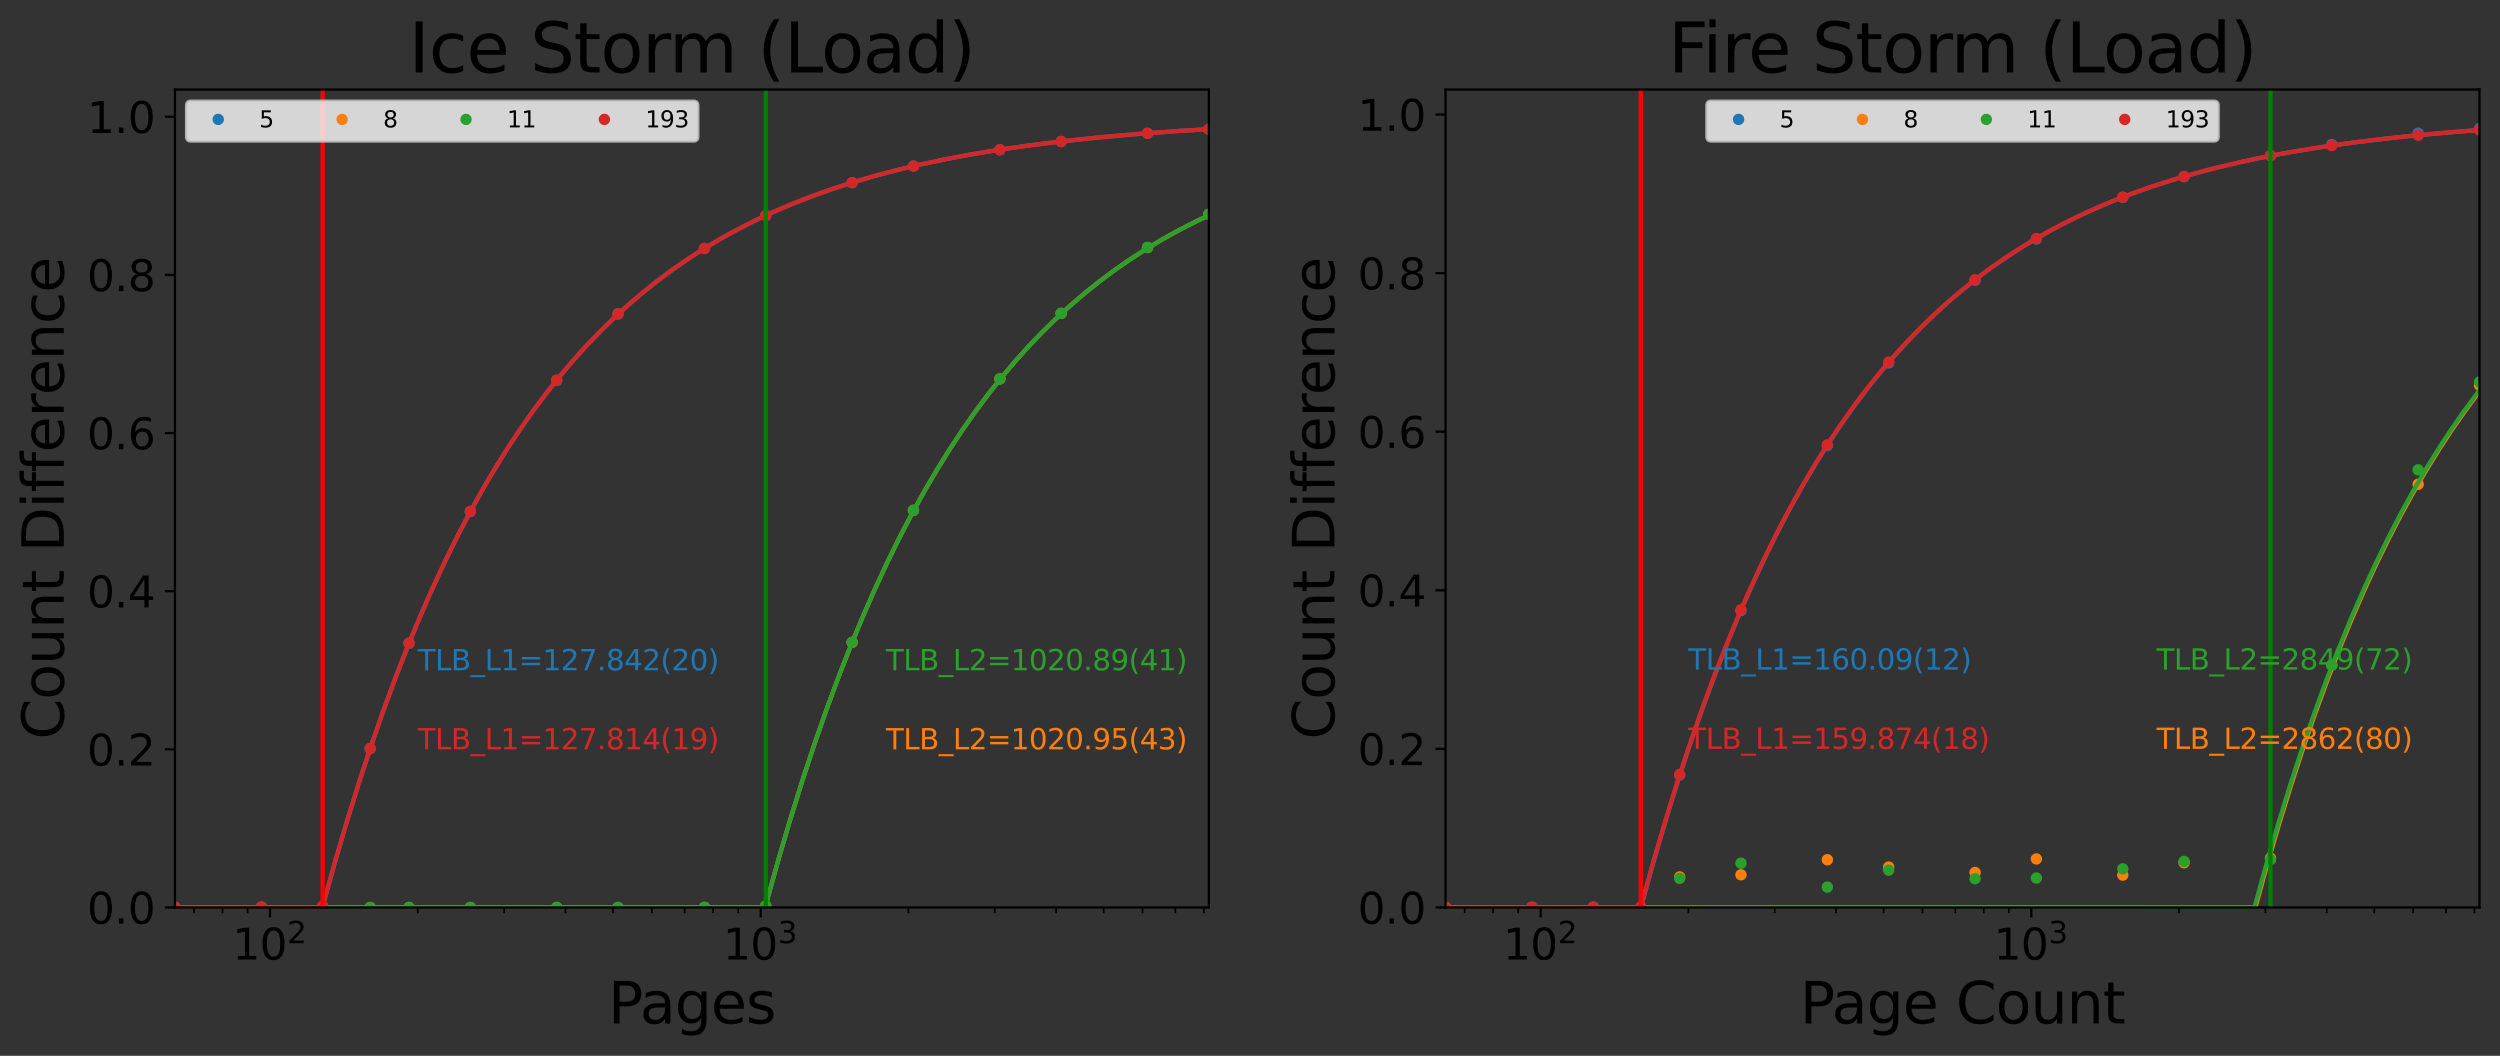 <?xml version="1.0" encoding="utf-8" standalone="no"?>
<!DOCTYPE svg PUBLIC "-//W3C//DTD SVG 1.1//EN"
  "http://www.w3.org/Graphics/SVG/1.1/DTD/svg11.dtd">
<svg xmlns:xlink="http://www.w3.org/1999/xlink" width="877.601pt" height="370.638pt" viewBox="0 0 877.601 370.638" xmlns="http://www.w3.org/2000/svg" version="1.1">
 <rect x="0" y="0" width="877.601" height="370.638" fill="#333333" stroke="none"/>
 <defs>
  <style type="text/css">*{stroke-linejoin: round; stroke-linecap: butt}</style>
 </defs>
 <g id="figure_1">
  <g id="patch_1">
   <path d="M 0 370.638 
L 877.601 370.638 
L 877.601 0 
L 0 0 
L 0 370.638 
z
" style="fill: none"/>
  </g>
  <g id="axes_1">
   <g id="patch_2">
    <path d="M 61.411 318.564 
L 424.361 318.564 
L 424.361 31.436 
L 61.411 31.436 
L 61.411 318.564 
z
" style="fill: none"/>
   </g>
   <g id="matplotlib.axis_1">
    <g id="xtick_1">
     <g id="line2d_1">
      <defs>
       <path id="md39032bed2" d="M 0 0 
L 0 3.5 
" style="stroke: #000000; stroke-width: 0.8"/>
      </defs>
      <g>
       <use xlink:href="#md39032bed2" x="94.795" y="318.564" style="stroke: #000000; stroke-width: 0.8"/>
      </g>
     </g>
     <g id="text_1">
      <!-- $\mathdefault{10^{2}}$ -->
      <g transform="translate(81.595 336.962)scale(0.15 -0.15)">
       <defs>
        <path id="DejaVuSans-31" d="M 794 531 
L 1825 531 
L 1825 4091 
L 703 3866 
L 703 4441 
L 1819 4666 
L 2450 4666 
L 2450 531 
L 3481 531 
L 3481 0 
L 794 0 
L 794 531 
z
" transform="scale(0.016)"/>
        <path id="DejaVuSans-30" d="M 2034 4250 
Q 1547 4250 1301 3770 
Q 1056 3291 1056 2328 
Q 1056 1369 1301 889 
Q 1547 409 2034 409 
Q 2525 409 2770 889 
Q 3016 1369 3016 2328 
Q 3016 3291 2770 3770 
Q 2525 4250 2034 4250 
z
M 2034 4750 
Q 2819 4750 3233 4129 
Q 3647 3509 3647 2328 
Q 3647 1150 3233 529 
Q 2819 -91 2034 -91 
Q 1250 -91 836 529 
Q 422 1150 422 2328 
Q 422 3509 836 4129 
Q 1250 4750 2034 4750 
z
" transform="scale(0.016)"/>
        <path id="DejaVuSans-32" d="M 1228 531 
L 3431 531 
L 3431 0 
L 469 0 
L 469 531 
Q 828 903 1448 1529 
Q 2069 2156 2228 2338 
Q 2531 2678 2651 2914 
Q 2772 3150 2772 3378 
Q 2772 3750 2511 3984 
Q 2250 4219 1831 4219 
Q 1534 4219 1204 4116 
Q 875 4013 500 3803 
L 500 4441 
Q 881 4594 1212 4672 
Q 1544 4750 1819 4750 
Q 2544 4750 2975 4387 
Q 3406 4025 3406 3419 
Q 3406 3131 3298 2873 
Q 3191 2616 2906 2266 
Q 2828 2175 2409 1742 
Q 1991 1309 1228 531 
z
" transform="scale(0.016)"/>
       </defs>
       <use xlink:href="#DejaVuSans-31" transform="translate(0 0.766)"/>
       <use xlink:href="#DejaVuSans-30" transform="translate(63.623 0.766)"/>
       <use xlink:href="#DejaVuSans-32" transform="translate(128.203 39.047)scale(0.7)"/>
      </g>
     </g>
    </g>
    <g id="xtick_2">
     <g id="line2d_2">
      <g>
       <use xlink:href="#md39032bed2" x="267.037" y="318.564" style="stroke: #000000; stroke-width: 0.8"/>
      </g>
     </g>
     <g id="text_2">
      <!-- $\mathdefault{10^{3}}$ -->
      <g transform="translate(253.837 336.962)scale(0.15 -0.15)">
       <defs>
        <path id="DejaVuSans-33" d="M 2597 2516 
Q 3050 2419 3304 2112 
Q 3559 1806 3559 1356 
Q 3559 666 3084 287 
Q 2609 -91 1734 -91 
Q 1441 -91 1130 -33 
Q 819 25 488 141 
L 488 750 
Q 750 597 1062 519 
Q 1375 441 1716 441 
Q 2309 441 2620 675 
Q 2931 909 2931 1356 
Q 2931 1769 2642 2001 
Q 2353 2234 1838 2234 
L 1294 2234 
L 1294 2753 
L 1863 2753 
Q 2328 2753 2575 2939 
Q 2822 3125 2822 3475 
Q 2822 3834 2567 4026 
Q 2313 4219 1838 4219 
Q 1578 4219 1281 4162 
Q 984 4106 628 3988 
L 628 4550 
Q 988 4650 1302 4700 
Q 1616 4750 1894 4750 
Q 2613 4750 3031 4423 
Q 3450 4097 3450 3541 
Q 3450 3153 3228 2886 
Q 3006 2619 2597 2516 
z
" transform="scale(0.016)"/>
       </defs>
       <use xlink:href="#DejaVuSans-31" transform="translate(0 0.766)"/>
       <use xlink:href="#DejaVuSans-30" transform="translate(63.623 0.766)"/>
       <use xlink:href="#DejaVuSans-33" transform="translate(128.203 39.047)scale(0.7)"/>
      </g>
     </g>
    </g>
    <g id="xtick_3">
     <g id="line2d_3">
      <defs>
       <path id="m00e623f56d" d="M 0 0 
L 0 2 
" style="stroke: #000000; stroke-width: 0.6"/>
      </defs>
      <g>
       <use xlink:href="#m00e623f56d" x="68.114" y="318.564" style="stroke: #000000; stroke-width: 0.6"/>
      </g>
     </g>
    </g>
    <g id="xtick_4">
     <g id="line2d_4">
      <g>
       <use xlink:href="#m00e623f56d" x="78.103" y="318.564" style="stroke: #000000; stroke-width: 0.6"/>
      </g>
     </g>
    </g>
    <g id="xtick_5">
     <g id="line2d_5">
      <g>
       <use xlink:href="#m00e623f56d" x="86.914" y="318.564" style="stroke: #000000; stroke-width: 0.6"/>
      </g>
     </g>
    </g>
    <g id="xtick_6">
     <g id="line2d_6">
      <g>
       <use xlink:href="#m00e623f56d" x="146.645" y="318.564" style="stroke: #000000; stroke-width: 0.6"/>
      </g>
     </g>
    </g>
    <g id="xtick_7">
     <g id="line2d_7">
      <g>
       <use xlink:href="#m00e623f56d" x="176.975" y="318.564" style="stroke: #000000; stroke-width: 0.6"/>
      </g>
     </g>
    </g>
    <g id="xtick_8">
     <g id="line2d_8">
      <g>
       <use xlink:href="#m00e623f56d" x="198.495" y="318.564" style="stroke: #000000; stroke-width: 0.6"/>
      </g>
     </g>
    </g>
    <g id="xtick_9">
     <g id="line2d_9">
      <g>
       <use xlink:href="#m00e623f56d" x="215.187" y="318.564" style="stroke: #000000; stroke-width: 0.6"/>
      </g>
     </g>
    </g>
    <g id="xtick_10">
     <g id="line2d_10">
      <g>
       <use xlink:href="#m00e623f56d" x="228.825" y="318.564" style="stroke: #000000; stroke-width: 0.6"/>
      </g>
     </g>
    </g>
    <g id="xtick_11">
     <g id="line2d_11">
      <g>
       <use xlink:href="#m00e623f56d" x="240.356" y="318.564" style="stroke: #000000; stroke-width: 0.6"/>
      </g>
     </g>
    </g>
    <g id="xtick_12">
     <g id="line2d_12">
      <g>
       <use xlink:href="#m00e623f56d" x="250.345" y="318.564" style="stroke: #000000; stroke-width: 0.6"/>
      </g>
     </g>
    </g>
    <g id="xtick_13">
     <g id="line2d_13">
      <g>
       <use xlink:href="#m00e623f56d" x="259.156" y="318.564" style="stroke: #000000; stroke-width: 0.6"/>
      </g>
     </g>
    </g>
    <g id="xtick_14">
     <g id="line2d_14">
      <g>
       <use xlink:href="#m00e623f56d" x="318.887" y="318.564" style="stroke: #000000; stroke-width: 0.6"/>
      </g>
     </g>
    </g>
    <g id="xtick_15">
     <g id="line2d_15">
      <g>
       <use xlink:href="#m00e623f56d" x="349.217" y="318.564" style="stroke: #000000; stroke-width: 0.6"/>
      </g>
     </g>
    </g>
    <g id="xtick_16">
     <g id="line2d_16">
      <g>
       <use xlink:href="#m00e623f56d" x="370.737" y="318.564" style="stroke: #000000; stroke-width: 0.6"/>
      </g>
     </g>
    </g>
    <g id="xtick_17">
     <g id="line2d_17">
      <g>
       <use xlink:href="#m00e623f56d" x="387.429" y="318.564" style="stroke: #000000; stroke-width: 0.6"/>
      </g>
     </g>
    </g>
    <g id="xtick_18">
     <g id="line2d_18">
      <g>
       <use xlink:href="#m00e623f56d" x="401.068" y="318.564" style="stroke: #000000; stroke-width: 0.6"/>
      </g>
     </g>
    </g>
    <g id="xtick_19">
     <g id="line2d_19">
      <g>
       <use xlink:href="#m00e623f56d" x="412.599" y="318.564" style="stroke: #000000; stroke-width: 0.6"/>
      </g>
     </g>
    </g>
    <g id="xtick_20">
     <g id="line2d_20">
      <g>
       <use xlink:href="#m00e623f56d" x="422.587" y="318.564" style="stroke: #000000; stroke-width: 0.6"/>
      </g>
     </g>
    </g>
    <g id="text_3">
     <!-- Pages -->
     <g transform="translate(213.467 359.278)scale(0.2 -0.2)">
      <defs>
       <path id="DejaVuSans-50" d="M 1259 4147 
L 1259 2394 
L 2053 2394 
Q 2494 2394 2734 2622 
Q 2975 2850 2975 3272 
Q 2975 3691 2734 3919 
Q 2494 4147 2053 4147 
L 1259 4147 
z
M 628 4666 
L 2053 4666 
Q 2838 4666 3239 4311 
Q 3641 3956 3641 3272 
Q 3641 2581 3239 2228 
Q 2838 1875 2053 1875 
L 1259 1875 
L 1259 0 
L 628 0 
L 628 4666 
z
" transform="scale(0.016)"/>
       <path id="DejaVuSans-61" d="M 2194 1759 
Q 1497 1759 1228 1600 
Q 959 1441 959 1056 
Q 959 750 1161 570 
Q 1363 391 1709 391 
Q 2188 391 2477 730 
Q 2766 1069 2766 1631 
L 2766 1759 
L 2194 1759 
z
M 3341 1997 
L 3341 0 
L 2766 0 
L 2766 531 
Q 2569 213 2275 61 
Q 1981 -91 1556 -91 
Q 1019 -91 701 211 
Q 384 513 384 1019 
Q 384 1609 779 1909 
Q 1175 2209 1959 2209 
L 2766 2209 
L 2766 2266 
Q 2766 2663 2505 2880 
Q 2244 3097 1772 3097 
Q 1472 3097 1187 3025 
Q 903 2953 641 2809 
L 641 3341 
Q 956 3463 1253 3523 
Q 1550 3584 1831 3584 
Q 2591 3584 2966 3190 
Q 3341 2797 3341 1997 
z
" transform="scale(0.016)"/>
       <path id="DejaVuSans-67" d="M 2906 1791 
Q 2906 2416 2648 2759 
Q 2391 3103 1925 3103 
Q 1463 3103 1205 2759 
Q 947 2416 947 1791 
Q 947 1169 1205 825 
Q 1463 481 1925 481 
Q 2391 481 2648 825 
Q 2906 1169 2906 1791 
z
M 3481 434 
Q 3481 -459 3084 -895 
Q 2688 -1331 1869 -1331 
Q 1566 -1331 1297 -1286 
Q 1028 -1241 775 -1147 
L 775 -588 
Q 1028 -725 1275 -790 
Q 1522 -856 1778 -856 
Q 2344 -856 2625 -561 
Q 2906 -266 2906 331 
L 2906 616 
Q 2728 306 2450 153 
Q 2172 0 1784 0 
Q 1141 0 747 490 
Q 353 981 353 1791 
Q 353 2603 747 3093 
Q 1141 3584 1784 3584 
Q 2172 3584 2450 3431 
Q 2728 3278 2906 2969 
L 2906 3500 
L 3481 3500 
L 3481 434 
z
" transform="scale(0.016)"/>
       <path id="DejaVuSans-65" d="M 3597 1894 
L 3597 1613 
L 953 1613 
Q 991 1019 1311 708 
Q 1631 397 2203 397 
Q 2534 397 2845 478 
Q 3156 559 3463 722 
L 3463 178 
Q 3153 47 2828 -22 
Q 2503 -91 2169 -91 
Q 1331 -91 842 396 
Q 353 884 353 1716 
Q 353 2575 817 3079 
Q 1281 3584 2069 3584 
Q 2775 3584 3186 3129 
Q 3597 2675 3597 1894 
z
M 3022 2063 
Q 3016 2534 2758 2815 
Q 2500 3097 2075 3097 
Q 1594 3097 1305 2825 
Q 1016 2553 972 2059 
L 3022 2063 
z
" transform="scale(0.016)"/>
       <path id="DejaVuSans-73" d="M 2834 3397 
L 2834 2853 
Q 2591 2978 2328 3040 
Q 2066 3103 1784 3103 
Q 1356 3103 1142 2972 
Q 928 2841 928 2578 
Q 928 2378 1081 2264 
Q 1234 2150 1697 2047 
L 1894 2003 
Q 2506 1872 2764 1633 
Q 3022 1394 3022 966 
Q 3022 478 2636 193 
Q 2250 -91 1575 -91 
Q 1294 -91 989 -36 
Q 684 19 347 128 
L 347 722 
Q 666 556 975 473 
Q 1284 391 1588 391 
Q 1994 391 2212 530 
Q 2431 669 2431 922 
Q 2431 1156 2273 1281 
Q 2116 1406 1581 1522 
L 1381 1569 
Q 847 1681 609 1914 
Q 372 2147 372 2553 
Q 372 3047 722 3315 
Q 1072 3584 1716 3584 
Q 2034 3584 2315 3537 
Q 2597 3491 2834 3397 
z
" transform="scale(0.016)"/>
      </defs>
      <use xlink:href="#DejaVuSans-50"/>
      <use xlink:href="#DejaVuSans-61" x="55.803"/>
      <use xlink:href="#DejaVuSans-67" x="117.082"/>
      <use xlink:href="#DejaVuSans-65" x="180.559"/>
      <use xlink:href="#DejaVuSans-73" x="242.082"/>
     </g>
    </g>
   </g>
   <g id="matplotlib.axis_2">
    <g id="ytick_1">
     <g id="line2d_21">
      <defs>
       <path id="m6f3f5b6aff" d="M 0 0 
L -3.5 0 
" style="stroke: #000000; stroke-width: 0.8"/>
      </defs>
      <g>
       <use xlink:href="#m6f3f5b6aff" x="61.411" y="318.564" style="stroke: #000000; stroke-width: 0.8"/>
      </g>
     </g>
     <g id="text_4">
      <!-- 0.0 -->
      <g transform="translate(30.556 324.263)scale(0.15 -0.15)">
       <defs>
        <path id="DejaVuSans-2e" d="M 684 794 
L 1344 794 
L 1344 0 
L 684 0 
L 684 794 
z
" transform="scale(0.016)"/>
       </defs>
       <use xlink:href="#DejaVuSans-30"/>
       <use xlink:href="#DejaVuSans-2e" x="63.623"/>
       <use xlink:href="#DejaVuSans-30" x="95.41"/>
      </g>
     </g>
    </g>
    <g id="ytick_2">
     <g id="line2d_22">
      <g>
       <use xlink:href="#m6f3f5b6aff" x="61.411" y="263.048" style="stroke: #000000; stroke-width: 0.8"/>
      </g>
     </g>
     <g id="text_5">
      <!-- 0.2 -->
      <g transform="translate(30.556 268.747)scale(0.15 -0.15)">
       <use xlink:href="#DejaVuSans-30"/>
       <use xlink:href="#DejaVuSans-2e" x="63.623"/>
       <use xlink:href="#DejaVuSans-32" x="95.41"/>
      </g>
     </g>
    </g>
    <g id="ytick_3">
     <g id="line2d_23">
      <g>
       <use xlink:href="#m6f3f5b6aff" x="61.411" y="207.532" style="stroke: #000000; stroke-width: 0.8"/>
      </g>
     </g>
     <g id="text_6">
      <!-- 0.4 -->
      <g transform="translate(30.556 213.231)scale(0.15 -0.15)">
       <defs>
        <path id="DejaVuSans-34" d="M 2419 4116 
L 825 1625 
L 2419 1625 
L 2419 4116 
z
M 2253 4666 
L 3047 4666 
L 3047 1625 
L 3713 1625 
L 3713 1100 
L 3047 1100 
L 3047 0 
L 2419 0 
L 2419 1100 
L 313 1100 
L 313 1709 
L 2253 4666 
z
" transform="scale(0.016)"/>
       </defs>
       <use xlink:href="#DejaVuSans-30"/>
       <use xlink:href="#DejaVuSans-2e" x="63.623"/>
       <use xlink:href="#DejaVuSans-34" x="95.41"/>
      </g>
     </g>
    </g>
    <g id="ytick_4">
     <g id="line2d_24">
      <g>
       <use xlink:href="#m6f3f5b6aff" x="61.411" y="152.015" style="stroke: #000000; stroke-width: 0.8"/>
      </g>
     </g>
     <g id="text_7">
      <!-- 0.6 -->
      <g transform="translate(30.556 157.714)scale(0.15 -0.15)">
       <defs>
        <path id="DejaVuSans-36" d="M 2113 2584 
Q 1688 2584 1439 2293 
Q 1191 2003 1191 1497 
Q 1191 994 1439 701 
Q 1688 409 2113 409 
Q 2538 409 2786 701 
Q 3034 994 3034 1497 
Q 3034 2003 2786 2293 
Q 2538 2584 2113 2584 
z
M 3366 4563 
L 3366 3988 
Q 3128 4100 2886 4159 
Q 2644 4219 2406 4219 
Q 1781 4219 1451 3797 
Q 1122 3375 1075 2522 
Q 1259 2794 1537 2939 
Q 1816 3084 2150 3084 
Q 2853 3084 3261 2657 
Q 3669 2231 3669 1497 
Q 3669 778 3244 343 
Q 2819 -91 2113 -91 
Q 1303 -91 875 529 
Q 447 1150 447 2328 
Q 447 3434 972 4092 
Q 1497 4750 2381 4750 
Q 2619 4750 2861 4703 
Q 3103 4656 3366 4563 
z
" transform="scale(0.016)"/>
       </defs>
       <use xlink:href="#DejaVuSans-30"/>
       <use xlink:href="#DejaVuSans-2e" x="63.623"/>
       <use xlink:href="#DejaVuSans-36" x="95.41"/>
      </g>
     </g>
    </g>
    <g id="ytick_5">
     <g id="line2d_25">
      <g>
       <use xlink:href="#m6f3f5b6aff" x="61.411" y="96.499" style="stroke: #000000; stroke-width: 0.8"/>
      </g>
     </g>
     <g id="text_8">
      <!-- 0.8 -->
      <g transform="translate(30.556 102.198)scale(0.15 -0.15)">
       <defs>
        <path id="DejaVuSans-38" d="M 2034 2216 
Q 1584 2216 1326 1975 
Q 1069 1734 1069 1313 
Q 1069 891 1326 650 
Q 1584 409 2034 409 
Q 2484 409 2743 651 
Q 3003 894 3003 1313 
Q 3003 1734 2745 1975 
Q 2488 2216 2034 2216 
z
M 1403 2484 
Q 997 2584 770 2862 
Q 544 3141 544 3541 
Q 544 4100 942 4425 
Q 1341 4750 2034 4750 
Q 2731 4750 3128 4425 
Q 3525 4100 3525 3541 
Q 3525 3141 3298 2862 
Q 3072 2584 2669 2484 
Q 3125 2378 3379 2068 
Q 3634 1759 3634 1313 
Q 3634 634 3220 271 
Q 2806 -91 2034 -91 
Q 1263 -91 848 271 
Q 434 634 434 1313 
Q 434 1759 690 2068 
Q 947 2378 1403 2484 
z
M 1172 3481 
Q 1172 3119 1398 2916 
Q 1625 2713 2034 2713 
Q 2441 2713 2670 2916 
Q 2900 3119 2900 3481 
Q 2900 3844 2670 4047 
Q 2441 4250 2034 4250 
Q 1625 4250 1398 4047 
Q 1172 3844 1172 3481 
z
" transform="scale(0.016)"/>
       </defs>
       <use xlink:href="#DejaVuSans-30"/>
       <use xlink:href="#DejaVuSans-2e" x="63.623"/>
       <use xlink:href="#DejaVuSans-38" x="95.41"/>
      </g>
     </g>
    </g>
    <g id="ytick_6">
     <g id="line2d_26">
      <g>
       <use xlink:href="#m6f3f5b6aff" x="61.411" y="40.983" style="stroke: #000000; stroke-width: 0.8"/>
      </g>
     </g>
     <g id="text_9">
      <!-- 1.0 -->
      <g transform="translate(30.556 46.682)scale(0.15 -0.15)">
       <use xlink:href="#DejaVuSans-31"/>
       <use xlink:href="#DejaVuSans-2e" x="63.623"/>
       <use xlink:href="#DejaVuSans-30" x="95.41"/>
      </g>
     </g>
    </g>
    <g id="text_10">
     <!-- Count Difference -->
     <g transform="translate(22.397 259.575)rotate(-90)scale(0.2 -0.2)">
      <defs>
       <path id="DejaVuSans-43" d="M 4122 4306 
L 4122 3641 
Q 3803 3938 3442 4084 
Q 3081 4231 2675 4231 
Q 1875 4231 1450 3742 
Q 1025 3253 1025 2328 
Q 1025 1406 1450 917 
Q 1875 428 2675 428 
Q 3081 428 3442 575 
Q 3803 722 4122 1019 
L 4122 359 
Q 3791 134 3420 21 
Q 3050 -91 2638 -91 
Q 1578 -91 968 557 
Q 359 1206 359 2328 
Q 359 3453 968 4101 
Q 1578 4750 2638 4750 
Q 3056 4750 3426 4639 
Q 3797 4528 4122 4306 
z
" transform="scale(0.016)"/>
       <path id="DejaVuSans-6f" d="M 1959 3097 
Q 1497 3097 1228 2736 
Q 959 2375 959 1747 
Q 959 1119 1226 758 
Q 1494 397 1959 397 
Q 2419 397 2687 759 
Q 2956 1122 2956 1747 
Q 2956 2369 2687 2733 
Q 2419 3097 1959 3097 
z
M 1959 3584 
Q 2709 3584 3137 3096 
Q 3566 2609 3566 1747 
Q 3566 888 3137 398 
Q 2709 -91 1959 -91 
Q 1206 -91 779 398 
Q 353 888 353 1747 
Q 353 2609 779 3096 
Q 1206 3584 1959 3584 
z
" transform="scale(0.016)"/>
       <path id="DejaVuSans-75" d="M 544 1381 
L 544 3500 
L 1119 3500 
L 1119 1403 
Q 1119 906 1312 657 
Q 1506 409 1894 409 
Q 2359 409 2629 706 
Q 2900 1003 2900 1516 
L 2900 3500 
L 3475 3500 
L 3475 0 
L 2900 0 
L 2900 538 
Q 2691 219 2414 64 
Q 2138 -91 1772 -91 
Q 1169 -91 856 284 
Q 544 659 544 1381 
z
M 1991 3584 
L 1991 3584 
z
" transform="scale(0.016)"/>
       <path id="DejaVuSans-6e" d="M 3513 2113 
L 3513 0 
L 2938 0 
L 2938 2094 
Q 2938 2591 2744 2837 
Q 2550 3084 2163 3084 
Q 1697 3084 1428 2787 
Q 1159 2491 1159 1978 
L 1159 0 
L 581 0 
L 581 3500 
L 1159 3500 
L 1159 2956 
Q 1366 3272 1645 3428 
Q 1925 3584 2291 3584 
Q 2894 3584 3203 3211 
Q 3513 2838 3513 2113 
z
" transform="scale(0.016)"/>
       <path id="DejaVuSans-74" d="M 1172 4494 
L 1172 3500 
L 2356 3500 
L 2356 3053 
L 1172 3053 
L 1172 1153 
Q 1172 725 1289 603 
Q 1406 481 1766 481 
L 2356 481 
L 2356 0 
L 1766 0 
Q 1100 0 847 248 
Q 594 497 594 1153 
L 594 3053 
L 172 3053 
L 172 3500 
L 594 3500 
L 594 4494 
L 1172 4494 
z
" transform="scale(0.016)"/>
       <path id="DejaVuSans-20" transform="scale(0.016)"/>
       <path id="DejaVuSans-44" d="M 1259 4147 
L 1259 519 
L 2022 519 
Q 2988 519 3436 956 
Q 3884 1394 3884 2338 
Q 3884 3275 3436 3711 
Q 2988 4147 2022 4147 
L 1259 4147 
z
M 628 4666 
L 1925 4666 
Q 3281 4666 3915 4102 
Q 4550 3538 4550 2338 
Q 4550 1131 3912 565 
Q 3275 0 1925 0 
L 628 0 
L 628 4666 
z
" transform="scale(0.016)"/>
       <path id="DejaVuSans-69" d="M 603 3500 
L 1178 3500 
L 1178 0 
L 603 0 
L 603 3500 
z
M 603 4863 
L 1178 4863 
L 1178 4134 
L 603 4134 
L 603 4863 
z
" transform="scale(0.016)"/>
       <path id="DejaVuSans-66" d="M 2375 4863 
L 2375 4384 
L 1825 4384 
Q 1516 4384 1395 4259 
Q 1275 4134 1275 3809 
L 1275 3500 
L 2222 3500 
L 2222 3053 
L 1275 3053 
L 1275 0 
L 697 0 
L 697 3053 
L 147 3053 
L 147 3500 
L 697 3500 
L 697 3744 
Q 697 4328 969 4595 
Q 1241 4863 1831 4863 
L 2375 4863 
z
" transform="scale(0.016)"/>
       <path id="DejaVuSans-72" d="M 2631 2963 
Q 2534 3019 2420 3045 
Q 2306 3072 2169 3072 
Q 1681 3072 1420 2755 
Q 1159 2438 1159 1844 
L 1159 0 
L 581 0 
L 581 3500 
L 1159 3500 
L 1159 2956 
Q 1341 3275 1631 3429 
Q 1922 3584 2338 3584 
Q 2397 3584 2469 3576 
Q 2541 3569 2628 3553 
L 2631 2963 
z
" transform="scale(0.016)"/>
       <path id="DejaVuSans-63" d="M 3122 3366 
L 3122 2828 
Q 2878 2963 2633 3030 
Q 2388 3097 2138 3097 
Q 1578 3097 1268 2742 
Q 959 2388 959 1747 
Q 959 1106 1268 751 
Q 1578 397 2138 397 
Q 2388 397 2633 464 
Q 2878 531 3122 666 
L 3122 134 
Q 2881 22 2623 -34 
Q 2366 -91 2075 -91 
Q 1284 -91 818 406 
Q 353 903 353 1747 
Q 353 2603 823 3093 
Q 1294 3584 2113 3584 
Q 2378 3584 2631 3529 
Q 2884 3475 3122 3366 
z
" transform="scale(0.016)"/>
      </defs>
      <use xlink:href="#DejaVuSans-43"/>
      <use xlink:href="#DejaVuSans-6f" x="69.824"/>
      <use xlink:href="#DejaVuSans-75" x="131.006"/>
      <use xlink:href="#DejaVuSans-6e" x="194.385"/>
      <use xlink:href="#DejaVuSans-74" x="257.764"/>
      <use xlink:href="#DejaVuSans-20" x="296.973"/>
      <use xlink:href="#DejaVuSans-44" x="328.76"/>
      <use xlink:href="#DejaVuSans-69" x="405.762"/>
      <use xlink:href="#DejaVuSans-66" x="433.545"/>
      <use xlink:href="#DejaVuSans-66" x="468.75"/>
      <use xlink:href="#DejaVuSans-65" x="503.955"/>
      <use xlink:href="#DejaVuSans-72" x="565.479"/>
      <use xlink:href="#DejaVuSans-65" x="604.342"/>
      <use xlink:href="#DejaVuSans-6e" x="665.865"/>
      <use xlink:href="#DejaVuSans-63" x="729.244"/>
      <use xlink:href="#DejaVuSans-65" x="784.225"/>
     </g>
    </g>
   </g>
   <g id="line2d_27">
    <defs>
     <path id="mb7e9aad44b" d="M 0 1.5 
C 0.398 1.5 0.779 1.342 1.061 1.061 
C 1.342 0.779 1.5 0.398 1.5 0 
C 1.5 -0.398 1.342 -0.779 1.061 -1.061 
C 0.779 -1.342 0.398 -1.5 0 -1.5 
C -0.398 -1.5 -0.779 -1.342 -1.061 -1.061 
C -1.342 -0.779 -1.5 -0.398 -1.5 0 
C -1.5 0.398 -1.342 0.779 -1.061 1.061 
C -0.779 1.342 -0.398 1.5 0 1.5 
z
" style="stroke: #1f77b4"/>
    </defs>
    <g clip-path="url(#p552ee41c08)">
     <use xlink:href="#mb7e9aad44b" x="61.411" y="318.517" style="fill: #1f77b4; stroke: #1f77b4"/>
     <use xlink:href="#mb7e9aad44b" x="91.741" y="318.387" style="fill: #1f77b4; stroke: #1f77b4"/>
     <use xlink:href="#mb7e9aad44b" x="113.261" y="318.203" style="fill: #1f77b4; stroke: #1f77b4"/>
     <use xlink:href="#mb7e9aad44b" x="129.953" y="262.782" style="fill: #1f77b4; stroke: #1f77b4"/>
     <use xlink:href="#mb7e9aad44b" x="143.591" y="225.802" style="fill: #1f77b4; stroke: #1f77b4"/>
     <use xlink:href="#mb7e9aad44b" x="165.111" y="179.552" style="fill: #1f77b4; stroke: #1f77b4"/>
     <use xlink:href="#mb7e9aad44b" x="195.441" y="133.523" style="fill: #1f77b4; stroke: #1f77b4"/>
     <use xlink:href="#mb7e9aad44b" x="216.961" y="110.198" style="fill: #1f77b4; stroke: #1f77b4"/>
     <use xlink:href="#mb7e9aad44b" x="247.291" y="87.231" style="fill: #1f77b4; stroke: #1f77b4"/>
     <use xlink:href="#mb7e9aad44b" x="268.811" y="75.694" style="fill: #1f77b4; stroke: #1f77b4"/>
     <use xlink:href="#mb7e9aad44b" x="299.142" y="64.136" style="fill: #1f77b4; stroke: #1f77b4"/>
     <use xlink:href="#mb7e9aad44b" x="320.661" y="58.321" style="fill: #1f77b4; stroke: #1f77b4"/>
     <use xlink:href="#mb7e9aad44b" x="350.992" y="52.583" style="fill: #1f77b4; stroke: #1f77b4"/>
     <use xlink:href="#mb7e9aad44b" x="372.511" y="49.693" style="fill: #1f77b4; stroke: #1f77b4"/>
     <use xlink:href="#mb7e9aad44b" x="402.842" y="46.79" style="fill: #1f77b4; stroke: #1f77b4"/>
     <use xlink:href="#mb7e9aad44b" x="424.361" y="45.374" style="fill: #1f77b4; stroke: #1f77b4"/>
    </g>
   </g>
   <g id="line2d_28">
    <path d="M 60.983 318.564 
L 112.833 318.564 
L 113.336 317.943 
L 117.723 302.167 
L 121.868 288.091 
L 126.218 274.13 
L 130.329 261.662 
L 134.605 249.402 
L 139.006 237.493 
L 143.163 226.87 
L 147.42 216.587 
L 151.749 206.714 
L 156.124 197.297 
L 160.526 188.365 
L 164.935 179.929 
L 169.336 171.989 
L 173.718 164.537 
L 178.279 157.228 
L 182.777 150.445 
L 187.393 143.893 
L 191.917 137.854 
L 196.514 132.08 
L 201.156 126.599 
L 205.964 121.269 
L 210.756 116.288 
L 215.643 111.525 
L 220.59 107.01 
L 225.68 102.668 
L 230.863 98.538 
L 236.197 94.576 
L 241.63 90.822 
L 247.199 87.246 
L 252.928 83.835 
L 258.826 80.587 
L 264.891 77.502 
L 271.112 74.588 
L 277.585 71.802 
L 284.313 69.152 
L 291.28 66.646 
L 298.544 64.271 
L 306.164 62.016 
L 314.148 59.887 
L 322.535 57.882 
L 331.393 55.995 
L 340.791 54.222 
L 350.773 52.568 
L 361.442 51.028 
L 372.9 49.602 
L 385.283 48.287 
L 398.756 47.083 
L 413.528 45.99 
L 424.366 45.315 
L 424.366 45.315 
" clip-path="url(#p552ee41c08)" style="fill: none; stroke: #1f77b4; stroke-width: 1.5; stroke-linecap: square"/>
   </g>
   <g id="line2d_29">
    <defs>
     <path id="m2b06e4dde2" d="M 0 1.5 
C 0.398 1.5 0.779 1.342 1.061 1.061 
C 1.342 0.779 1.5 0.398 1.5 0 
C 1.5 -0.398 1.342 -0.779 1.061 -1.061 
C 0.779 -1.342 0.398 -1.5 0 -1.5 
C -0.398 -1.5 -0.779 -1.342 -1.061 -1.061 
C -1.342 -0.779 -1.5 -0.398 -1.5 0 
C -1.5 0.398 -1.342 0.779 -1.061 1.061 
C -0.779 1.342 -0.398 1.5 0 1.5 
z
" style="stroke: #ff7f0e"/>
    </defs>
    <g clip-path="url(#p552ee41c08)">
     <use xlink:href="#m2b06e4dde2" x="61.411" y="318.564" style="fill: #ff7f0e; stroke: #ff7f0e"/>
     <use xlink:href="#m2b06e4dde2" x="91.741" y="318.564" style="fill: #ff7f0e; stroke: #ff7f0e"/>
     <use xlink:href="#m2b06e4dde2" x="113.261" y="318.564" style="fill: #ff7f0e; stroke: #ff7f0e"/>
     <use xlink:href="#m2b06e4dde2" x="129.953" y="318.564" style="fill: #ff7f0e; stroke: #ff7f0e"/>
     <use xlink:href="#m2b06e4dde2" x="143.591" y="318.564" style="fill: #ff7f0e; stroke: #ff7f0e"/>
     <use xlink:href="#m2b06e4dde2" x="165.111" y="318.564" style="fill: #ff7f0e; stroke: #ff7f0e"/>
     <use xlink:href="#m2b06e4dde2" x="195.441" y="318.564" style="fill: #ff7f0e; stroke: #ff7f0e"/>
     <use xlink:href="#m2b06e4dde2" x="216.961" y="318.564" style="fill: #ff7f0e; stroke: #ff7f0e"/>
     <use xlink:href="#m2b06e4dde2" x="247.291" y="318.534" style="fill: #ff7f0e; stroke: #ff7f0e"/>
     <use xlink:href="#m2b06e4dde2" x="268.811" y="318.031" style="fill: #ff7f0e; stroke: #ff7f0e"/>
     <use xlink:href="#m2b06e4dde2" x="299.142" y="225.491" style="fill: #ff7f0e; stroke: #ff7f0e"/>
     <use xlink:href="#m2b06e4dde2" x="320.661" y="179.16" style="fill: #ff7f0e; stroke: #ff7f0e"/>
     <use xlink:href="#m2b06e4dde2" x="350.992" y="133.012" style="fill: #ff7f0e; stroke: #ff7f0e"/>
     <use xlink:href="#m2b06e4dde2" x="372.511" y="110.006" style="fill: #ff7f0e; stroke: #ff7f0e"/>
     <use xlink:href="#m2b06e4dde2" x="402.842" y="86.878" style="fill: #ff7f0e; stroke: #ff7f0e"/>
     <use xlink:href="#m2b06e4dde2" x="424.361" y="75.211" style="fill: #ff7f0e; stroke: #ff7f0e"/>
    </g>
   </g>
   <g id="line2d_30">
    <path d="M 60.983 318.564 
L 268.572 318.564 
L 268.949 317.226 
L 273.155 302.122 
L 277.362 287.843 
L 281.556 274.381 
L 285.779 261.571 
L 290.013 249.432 
L 294.244 237.969 
L 298.502 227.069 
L 302.771 216.747 
L 307.073 206.923 
L 311.391 197.617 
L 315.741 188.767 
L 320.106 180.39 
L 324.5 172.438 
L 328.931 164.877 
L 333.38 157.723 
L 337.879 150.909 
L 342.405 144.455 
L 346.983 138.313 
L 351.609 132.476 
L 356.298 126.917 
L 361.04 121.638 
L 365.861 116.604 
L 370.744 111.825 
L 375.721 107.266 
L 380.781 102.93 
L 385.942 98.8 
L 391.224 94.859 
L 396.625 91.106 
L 402.16 87.531 
L 407.845 84.124 
L 413.691 80.881 
L 419.718 77.793 
L 424.366 75.575 
L 424.366 75.575 
" clip-path="url(#p552ee41c08)" style="fill: none; stroke: #ff7f0e; stroke-width: 1.5; stroke-linecap: square"/>
   </g>
   <g id="line2d_31">
    <defs>
     <path id="m4df8316420" d="M 0 1.5 
C 0.398 1.5 0.779 1.342 1.061 1.061 
C 1.342 0.779 1.5 0.398 1.5 0 
C 1.5 -0.398 1.342 -0.779 1.061 -1.061 
C 0.779 -1.342 0.398 -1.5 0 -1.5 
C -0.398 -1.5 -0.779 -1.342 -1.061 -1.061 
C -1.342 -0.779 -1.5 -0.398 -1.5 0 
C -1.5 0.398 -1.342 0.779 -1.061 1.061 
C -0.779 1.342 -0.398 1.5 0 1.5 
z
" style="stroke: #2ca02c"/>
    </defs>
    <g clip-path="url(#p552ee41c08)">
     <use xlink:href="#m4df8316420" x="61.411" y="318.564" style="fill: #2ca02c; stroke: #2ca02c"/>
     <use xlink:href="#m4df8316420" x="91.741" y="318.564" style="fill: #2ca02c; stroke: #2ca02c"/>
     <use xlink:href="#m4df8316420" x="113.261" y="318.564" style="fill: #2ca02c; stroke: #2ca02c"/>
     <use xlink:href="#m4df8316420" x="129.953" y="318.564" style="fill: #2ca02c; stroke: #2ca02c"/>
     <use xlink:href="#m4df8316420" x="143.591" y="318.564" style="fill: #2ca02c; stroke: #2ca02c"/>
     <use xlink:href="#m4df8316420" x="165.111" y="318.567" style="fill: #2ca02c; stroke: #2ca02c"/>
     <use xlink:href="#m4df8316420" x="195.441" y="318.564" style="fill: #2ca02c; stroke: #2ca02c"/>
     <use xlink:href="#m4df8316420" x="216.961" y="318.564" style="fill: #2ca02c; stroke: #2ca02c"/>
     <use xlink:href="#m4df8316420" x="247.291" y="318.525" style="fill: #2ca02c; stroke: #2ca02c"/>
     <use xlink:href="#m4df8316420" x="268.811" y="318.006" style="fill: #2ca02c; stroke: #2ca02c"/>
     <use xlink:href="#m4df8316420" x="299.142" y="225.483" style="fill: #2ca02c; stroke: #2ca02c"/>
     <use xlink:href="#m4df8316420" x="320.661" y="179.138" style="fill: #2ca02c; stroke: #2ca02c"/>
     <use xlink:href="#m4df8316420" x="350.992" y="133.029" style="fill: #2ca02c; stroke: #2ca02c"/>
     <use xlink:href="#m4df8316420" x="372.511" y="110.009" style="fill: #2ca02c; stroke: #2ca02c"/>
     <use xlink:href="#m4df8316420" x="402.842" y="86.892" style="fill: #2ca02c; stroke: #2ca02c"/>
     <use xlink:href="#m4df8316420" x="424.361" y="75.228" style="fill: #2ca02c; stroke: #2ca02c"/>
    </g>
   </g>
   <g id="line2d_32">
    <path d="M 60.983 318.564 
L 268.572 318.564 
L 269.137 316.517 
L 273.333 301.488 
L 277.53 287.275 
L 281.715 273.872 
L 285.929 261.116 
L 290.155 249.025 
L 294.378 237.605 
L 298.629 226.743 
L 302.89 216.456 
L 307.186 206.664 
L 311.497 197.385 
L 315.842 188.56 
L 320.201 180.205 
L 324.589 172.273 
L 329.015 164.73 
L 333.459 157.593 
L 337.954 150.793 
L 342.476 144.351 
L 347.049 138.221 
L 351.671 132.394 
L 356.356 126.845 
L 361.095 121.574 
L 365.912 116.548 
L 370.809 111.76 
L 375.781 107.209 
L 380.851 102.868 
L 386.021 98.736 
L 391.297 94.803 
L 396.693 91.057 
L 402.223 87.489 
L 407.903 84.088 
L 413.745 80.85 
L 419.768 77.766 
L 424.366 75.573 
L 424.366 75.573 
" clip-path="url(#p552ee41c08)" style="fill: none; stroke: #2ca02c; stroke-width: 1.5; stroke-linecap: square"/>
   </g>
   <g id="line2d_33">
    <defs>
     <path id="m941512fc49" d="M 0 1.5 
C 0.398 1.5 0.779 1.342 1.061 1.061 
C 1.342 0.779 1.5 0.398 1.5 0 
C 1.5 -0.398 1.342 -0.779 1.061 -1.061 
C 0.779 -1.342 0.398 -1.5 0 -1.5 
C -0.398 -1.5 -0.779 -1.342 -1.061 -1.061 
C -1.342 -0.779 -1.5 -0.398 -1.5 0 
C -1.5 0.398 -1.342 0.779 -1.061 1.061 
C -0.779 1.342 -0.398 1.5 0 1.5 
z
" style="stroke: #d62728"/>
    </defs>
    <g clip-path="url(#p552ee41c08)">
     <use xlink:href="#m941512fc49" x="61.411" y="318.514" style="fill: #d62728; stroke: #d62728"/>
     <use xlink:href="#m941512fc49" x="91.741" y="318.403" style="fill: #d62728; stroke: #d62728"/>
     <use xlink:href="#m941512fc49" x="113.261" y="318.126" style="fill: #d62728; stroke: #d62728"/>
     <use xlink:href="#m941512fc49" x="129.953" y="262.754" style="fill: #d62728; stroke: #d62728"/>
     <use xlink:href="#m941512fc49" x="143.591" y="225.777" style="fill: #d62728; stroke: #d62728"/>
     <use xlink:href="#m941512fc49" x="165.111" y="179.513" style="fill: #d62728; stroke: #d62728"/>
     <use xlink:href="#m941512fc49" x="195.441" y="133.498" style="fill: #d62728; stroke: #d62728"/>
     <use xlink:href="#m941512fc49" x="216.961" y="110.192" style="fill: #d62728; stroke: #d62728"/>
     <use xlink:href="#m941512fc49" x="247.291" y="87.22" style="fill: #d62728; stroke: #d62728"/>
     <use xlink:href="#m941512fc49" x="268.811" y="75.686" style="fill: #d62728; stroke: #d62728"/>
     <use xlink:href="#m941512fc49" x="299.142" y="64.108" style="fill: #d62728; stroke: #d62728"/>
     <use xlink:href="#m941512fc49" x="320.661" y="58.298" style="fill: #d62728; stroke: #d62728"/>
     <use xlink:href="#m941512fc49" x="350.992" y="52.558" style="fill: #d62728; stroke: #d62728"/>
     <use xlink:href="#m941512fc49" x="372.511" y="49.671" style="fill: #d62728; stroke: #d62728"/>
     <use xlink:href="#m941512fc49" x="402.842" y="46.768" style="fill: #d62728; stroke: #d62728"/>
     <use xlink:href="#m941512fc49" x="424.361" y="45.36" style="fill: #d62728; stroke: #d62728"/>
    </g>
   </g>
   <g id="line2d_34">
    <path d="M 60.983 318.564 
L 112.833 318.564 
L 113.336 317.883 
L 117.723 302.11 
L 121.868 288.037 
L 126.218 274.079 
L 130.329 261.614 
L 134.605 249.357 
L 139.006 237.45 
L 143.163 226.83 
L 147.42 216.549 
L 151.749 206.678 
L 156.124 197.263 
L 160.526 188.333 
L 164.935 179.899 
L 169.336 171.961 
L 173.718 164.51 
L 178.279 157.203 
L 182.777 150.421 
L 187.393 143.871 
L 191.917 137.833 
L 196.514 132.06 
L 201.156 126.581 
L 205.964 121.251 
L 210.756 116.271 
L 215.643 111.509 
L 220.59 106.996 
L 225.68 102.654 
L 230.863 98.526 
L 236.197 94.565 
L 241.63 90.811 
L 247.199 87.236 
L 252.928 83.826 
L 258.826 80.578 
L 264.891 77.494 
L 271.112 74.581 
L 277.585 71.796 
L 284.313 69.145 
L 291.28 66.641 
L 298.544 64.266 
L 306.164 62.011 
L 314.148 59.883 
L 322.535 57.878 
L 331.393 55.991 
L 340.791 54.219 
L 350.773 52.566 
L 361.442 51.026 
L 372.9 49.6 
L 385.283 48.285 
L 398.756 47.082 
L 413.528 45.989 
L 424.366 45.314 
L 424.366 45.314 
" clip-path="url(#p552ee41c08)" style="fill: none; stroke: #d62728; stroke-width: 1.5; stroke-linecap: square"/>
   </g>
   <g id="line2d_35">
    <path d="M 113.261 318.564 
L 113.261 31.436 
" clip-path="url(#p552ee41c08)" style="fill: none; stroke: #ff0000; stroke-width: 1.5; stroke-linecap: square"/>
   </g>
   <g id="line2d_36">
    <path d="M 268.811 318.564 
L 268.811 31.436 
" clip-path="url(#p552ee41c08)" style="fill: none; stroke: #008000; stroke-width: 1.5; stroke-linecap: square"/>
   </g>
   <g id="patch_3">
    <path d="M 61.411 318.564 
L 61.411 31.436 
" style="fill: none; stroke: #000000; stroke-width: 0.8; stroke-linejoin: miter; stroke-linecap: square"/>
   </g>
   <g id="patch_4">
    <path d="M 424.361 318.564 
L 424.361 31.436 
" style="fill: none; stroke: #000000; stroke-width: 0.8; stroke-linejoin: miter; stroke-linecap: square"/>
   </g>
   <g id="patch_5">
    <path d="M 61.411 318.564 
L 424.361 318.564 
" style="fill: none; stroke: #000000; stroke-width: 0.8; stroke-linejoin: miter; stroke-linecap: square"/>
   </g>
   <g id="patch_6">
    <path d="M 61.411 31.436 
L 424.361 31.436 
" style="fill: none; stroke: #000000; stroke-width: 0.8; stroke-linejoin: miter; stroke-linecap: square"/>
   </g>
   <g id="text_11">
    <!-- TLB_L1=127.842(20) -->
    <g style="fill: #1f77b4" transform="translate(146.645 235.29)scale(0.1 -0.1)">
     <defs>
      <path id="DejaVuSans-54" d="M -19 4666 
L 3928 4666 
L 3928 4134 
L 2272 4134 
L 2272 0 
L 1638 0 
L 1638 4134 
L -19 4134 
L -19 4666 
z
" transform="scale(0.016)"/>
      <path id="DejaVuSans-4c" d="M 628 4666 
L 1259 4666 
L 1259 531 
L 3531 531 
L 3531 0 
L 628 0 
L 628 4666 
z
" transform="scale(0.016)"/>
      <path id="DejaVuSans-42" d="M 1259 2228 
L 1259 519 
L 2272 519 
Q 2781 519 3026 730 
Q 3272 941 3272 1375 
Q 3272 1813 3026 2020 
Q 2781 2228 2272 2228 
L 1259 2228 
z
M 1259 4147 
L 1259 2741 
L 2194 2741 
Q 2656 2741 2882 2914 
Q 3109 3088 3109 3444 
Q 3109 3797 2882 3972 
Q 2656 4147 2194 4147 
L 1259 4147 
z
M 628 4666 
L 2241 4666 
Q 2963 4666 3353 4366 
Q 3744 4066 3744 3513 
Q 3744 3084 3544 2831 
Q 3344 2578 2956 2516 
Q 3422 2416 3680 2098 
Q 3938 1781 3938 1306 
Q 3938 681 3513 340 
Q 3088 0 2303 0 
L 628 0 
L 628 4666 
z
" transform="scale(0.016)"/>
      <path id="DejaVuSans-5f" d="M 3263 -1063 
L 3263 -1509 
L -63 -1509 
L -63 -1063 
L 3263 -1063 
z
" transform="scale(0.016)"/>
      <path id="DejaVuSans-3d" d="M 678 2906 
L 4684 2906 
L 4684 2381 
L 678 2381 
L 678 2906 
z
M 678 1631 
L 4684 1631 
L 4684 1100 
L 678 1100 
L 678 1631 
z
" transform="scale(0.016)"/>
      <path id="DejaVuSans-37" d="M 525 4666 
L 3525 4666 
L 3525 4397 
L 1831 0 
L 1172 0 
L 2766 4134 
L 525 4134 
L 525 4666 
z
" transform="scale(0.016)"/>
      <path id="DejaVuSans-28" d="M 1984 4856 
Q 1566 4138 1362 3434 
Q 1159 2731 1159 2009 
Q 1159 1288 1364 580 
Q 1569 -128 1984 -844 
L 1484 -844 
Q 1016 -109 783 600 
Q 550 1309 550 2009 
Q 550 2706 781 3412 
Q 1013 4119 1484 4856 
L 1984 4856 
z
" transform="scale(0.016)"/>
      <path id="DejaVuSans-29" d="M 513 4856 
L 1013 4856 
Q 1481 4119 1714 3412 
Q 1947 2706 1947 2009 
Q 1947 1309 1714 600 
Q 1481 -109 1013 -844 
L 513 -844 
Q 928 -128 1133 580 
Q 1338 1288 1338 2009 
Q 1338 2731 1133 3434 
Q 928 4138 513 4856 
z
" transform="scale(0.016)"/>
     </defs>
     <use xlink:href="#DejaVuSans-54"/>
     <use xlink:href="#DejaVuSans-4c" x="61.084"/>
     <use xlink:href="#DejaVuSans-42" x="116.797"/>
     <use xlink:href="#DejaVuSans-5f" x="185.4"/>
     <use xlink:href="#DejaVuSans-4c" x="235.4"/>
     <use xlink:href="#DejaVuSans-31" x="291.113"/>
     <use xlink:href="#DejaVuSans-3d" x="354.736"/>
     <use xlink:href="#DejaVuSans-31" x="438.525"/>
     <use xlink:href="#DejaVuSans-32" x="502.148"/>
     <use xlink:href="#DejaVuSans-37" x="565.771"/>
     <use xlink:href="#DejaVuSans-2e" x="629.395"/>
     <use xlink:href="#DejaVuSans-38" x="661.182"/>
     <use xlink:href="#DejaVuSans-34" x="724.805"/>
     <use xlink:href="#DejaVuSans-32" x="788.428"/>
     <use xlink:href="#DejaVuSans-28" x="852.051"/>
     <use xlink:href="#DejaVuSans-32" x="891.064"/>
     <use xlink:href="#DejaVuSans-30" x="954.688"/>
     <use xlink:href="#DejaVuSans-29" x="1018.311"/>
    </g>
   </g>
   <g id="text_12">
    <!-- TLB_L1=127.814(19) -->
    <g style="fill: #d62728" transform="translate(146.645 263.048)scale(0.1 -0.1)">
     <defs>
      <path id="DejaVuSans-39" d="M 703 97 
L 703 672 
Q 941 559 1184 500 
Q 1428 441 1663 441 
Q 2288 441 2617 861 
Q 2947 1281 2994 2138 
Q 2813 1869 2534 1725 
Q 2256 1581 1919 1581 
Q 1219 1581 811 2004 
Q 403 2428 403 3163 
Q 403 3881 828 4315 
Q 1253 4750 1959 4750 
Q 2769 4750 3195 4129 
Q 3622 3509 3622 2328 
Q 3622 1225 3098 567 
Q 2575 -91 1691 -91 
Q 1453 -91 1209 -44 
Q 966 3 703 97 
z
M 1959 2075 
Q 2384 2075 2632 2365 
Q 2881 2656 2881 3163 
Q 2881 3666 2632 3958 
Q 2384 4250 1959 4250 
Q 1534 4250 1286 3958 
Q 1038 3666 1038 3163 
Q 1038 2656 1286 2365 
Q 1534 2075 1959 2075 
z
" transform="scale(0.016)"/>
     </defs>
     <use xlink:href="#DejaVuSans-54"/>
     <use xlink:href="#DejaVuSans-4c" x="61.084"/>
     <use xlink:href="#DejaVuSans-42" x="116.797"/>
     <use xlink:href="#DejaVuSans-5f" x="185.4"/>
     <use xlink:href="#DejaVuSans-4c" x="235.4"/>
     <use xlink:href="#DejaVuSans-31" x="291.113"/>
     <use xlink:href="#DejaVuSans-3d" x="354.736"/>
     <use xlink:href="#DejaVuSans-31" x="438.525"/>
     <use xlink:href="#DejaVuSans-32" x="502.148"/>
     <use xlink:href="#DejaVuSans-37" x="565.771"/>
     <use xlink:href="#DejaVuSans-2e" x="629.395"/>
     <use xlink:href="#DejaVuSans-38" x="661.182"/>
     <use xlink:href="#DejaVuSans-31" x="724.805"/>
     <use xlink:href="#DejaVuSans-34" x="788.428"/>
     <use xlink:href="#DejaVuSans-28" x="852.051"/>
     <use xlink:href="#DejaVuSans-31" x="891.064"/>
     <use xlink:href="#DejaVuSans-39" x="954.688"/>
     <use xlink:href="#DejaVuSans-29" x="1018.311"/>
    </g>
   </g>
   <g id="text_13">
    <!-- TLB_L2=1020.95(43) -->
    <g style="fill: #ff7f0e" transform="translate(311.006 263.048)scale(0.1 -0.1)">
     <defs>
      <path id="DejaVuSans-35" d="M 691 4666 
L 3169 4666 
L 3169 4134 
L 1269 4134 
L 1269 2991 
Q 1406 3038 1543 3061 
Q 1681 3084 1819 3084 
Q 2600 3084 3056 2656 
Q 3513 2228 3513 1497 
Q 3513 744 3044 326 
Q 2575 -91 1722 -91 
Q 1428 -91 1123 -41 
Q 819 9 494 109 
L 494 744 
Q 775 591 1075 516 
Q 1375 441 1709 441 
Q 2250 441 2565 725 
Q 2881 1009 2881 1497 
Q 2881 1984 2565 2268 
Q 2250 2553 1709 2553 
Q 1456 2553 1204 2497 
Q 953 2441 691 2322 
L 691 4666 
z
" transform="scale(0.016)"/>
     </defs>
     <use xlink:href="#DejaVuSans-54"/>
     <use xlink:href="#DejaVuSans-4c" x="61.084"/>
     <use xlink:href="#DejaVuSans-42" x="116.797"/>
     <use xlink:href="#DejaVuSans-5f" x="185.4"/>
     <use xlink:href="#DejaVuSans-4c" x="235.4"/>
     <use xlink:href="#DejaVuSans-32" x="291.113"/>
     <use xlink:href="#DejaVuSans-3d" x="354.736"/>
     <use xlink:href="#DejaVuSans-31" x="438.525"/>
     <use xlink:href="#DejaVuSans-30" x="502.148"/>
     <use xlink:href="#DejaVuSans-32" x="565.771"/>
     <use xlink:href="#DejaVuSans-30" x="629.395"/>
     <use xlink:href="#DejaVuSans-2e" x="693.018"/>
     <use xlink:href="#DejaVuSans-39" x="724.805"/>
     <use xlink:href="#DejaVuSans-35" x="788.428"/>
     <use xlink:href="#DejaVuSans-28" x="852.051"/>
     <use xlink:href="#DejaVuSans-34" x="891.064"/>
     <use xlink:href="#DejaVuSans-33" x="954.688"/>
     <use xlink:href="#DejaVuSans-29" x="1018.311"/>
    </g>
   </g>
   <g id="text_14">
    <!-- TLB_L2=1020.89(41) -->
    <g style="fill: #2ca02c" transform="translate(311.006 235.29)scale(0.1 -0.1)">
     <use xlink:href="#DejaVuSans-54"/>
     <use xlink:href="#DejaVuSans-4c" x="61.084"/>
     <use xlink:href="#DejaVuSans-42" x="116.797"/>
     <use xlink:href="#DejaVuSans-5f" x="185.4"/>
     <use xlink:href="#DejaVuSans-4c" x="235.4"/>
     <use xlink:href="#DejaVuSans-32" x="291.113"/>
     <use xlink:href="#DejaVuSans-3d" x="354.736"/>
     <use xlink:href="#DejaVuSans-31" x="438.525"/>
     <use xlink:href="#DejaVuSans-30" x="502.148"/>
     <use xlink:href="#DejaVuSans-32" x="565.771"/>
     <use xlink:href="#DejaVuSans-30" x="629.395"/>
     <use xlink:href="#DejaVuSans-2e" x="693.018"/>
     <use xlink:href="#DejaVuSans-38" x="724.805"/>
     <use xlink:href="#DejaVuSans-39" x="788.428"/>
     <use xlink:href="#DejaVuSans-28" x="852.051"/>
     <use xlink:href="#DejaVuSans-34" x="891.064"/>
     <use xlink:href="#DejaVuSans-31" x="954.688"/>
     <use xlink:href="#DejaVuSans-29" x="1018.311"/>
    </g>
   </g>
   <g id="text_15">
    <!-- Ice Storm (Load) -->
    <g transform="translate(143.506 25.436)scale(0.24 -0.24)">
     <defs>
      <path id="DejaVuSans-49" d="M 628 4666 
L 1259 4666 
L 1259 0 
L 628 0 
L 628 4666 
z
" transform="scale(0.016)"/>
      <path id="DejaVuSans-53" d="M 3425 4513 
L 3425 3897 
Q 3066 4069 2747 4153 
Q 2428 4238 2131 4238 
Q 1616 4238 1336 4038 
Q 1056 3838 1056 3469 
Q 1056 3159 1242 3001 
Q 1428 2844 1947 2747 
L 2328 2669 
Q 3034 2534 3370 2195 
Q 3706 1856 3706 1288 
Q 3706 609 3251 259 
Q 2797 -91 1919 -91 
Q 1588 -91 1214 -16 
Q 841 59 441 206 
L 441 856 
Q 825 641 1194 531 
Q 1563 422 1919 422 
Q 2459 422 2753 634 
Q 3047 847 3047 1241 
Q 3047 1584 2836 1778 
Q 2625 1972 2144 2069 
L 1759 2144 
Q 1053 2284 737 2584 
Q 422 2884 422 3419 
Q 422 4038 858 4394 
Q 1294 4750 2059 4750 
Q 2388 4750 2728 4690 
Q 3069 4631 3425 4513 
z
" transform="scale(0.016)"/>
      <path id="DejaVuSans-6d" d="M 3328 2828 
Q 3544 3216 3844 3400 
Q 4144 3584 4550 3584 
Q 5097 3584 5394 3201 
Q 5691 2819 5691 2113 
L 5691 0 
L 5113 0 
L 5113 2094 
Q 5113 2597 4934 2840 
Q 4756 3084 4391 3084 
Q 3944 3084 3684 2787 
Q 3425 2491 3425 1978 
L 3425 0 
L 2847 0 
L 2847 2094 
Q 2847 2600 2669 2842 
Q 2491 3084 2119 3084 
Q 1678 3084 1418 2786 
Q 1159 2488 1159 1978 
L 1159 0 
L 581 0 
L 581 3500 
L 1159 3500 
L 1159 2956 
Q 1356 3278 1631 3431 
Q 1906 3584 2284 3584 
Q 2666 3584 2933 3390 
Q 3200 3197 3328 2828 
z
" transform="scale(0.016)"/>
      <path id="DejaVuSans-64" d="M 2906 2969 
L 2906 4863 
L 3481 4863 
L 3481 0 
L 2906 0 
L 2906 525 
Q 2725 213 2448 61 
Q 2172 -91 1784 -91 
Q 1150 -91 751 415 
Q 353 922 353 1747 
Q 353 2572 751 3078 
Q 1150 3584 1784 3584 
Q 2172 3584 2448 3432 
Q 2725 3281 2906 2969 
z
M 947 1747 
Q 947 1113 1208 752 
Q 1469 391 1925 391 
Q 2381 391 2643 752 
Q 2906 1113 2906 1747 
Q 2906 2381 2643 2742 
Q 2381 3103 1925 3103 
Q 1469 3103 1208 2742 
Q 947 2381 947 1747 
z
" transform="scale(0.016)"/>
     </defs>
     <use xlink:href="#DejaVuSans-49"/>
     <use xlink:href="#DejaVuSans-63" x="29.492"/>
     <use xlink:href="#DejaVuSans-65" x="84.473"/>
     <use xlink:href="#DejaVuSans-20" x="145.996"/>
     <use xlink:href="#DejaVuSans-53" x="177.783"/>
     <use xlink:href="#DejaVuSans-74" x="241.26"/>
     <use xlink:href="#DejaVuSans-6f" x="280.469"/>
     <use xlink:href="#DejaVuSans-72" x="341.65"/>
     <use xlink:href="#DejaVuSans-6d" x="381.014"/>
     <use xlink:href="#DejaVuSans-20" x="478.426"/>
     <use xlink:href="#DejaVuSans-28" x="510.213"/>
     <use xlink:href="#DejaVuSans-4c" x="549.227"/>
     <use xlink:href="#DejaVuSans-6f" x="603.189"/>
     <use xlink:href="#DejaVuSans-61" x="664.371"/>
     <use xlink:href="#DejaVuSans-64" x="725.65"/>
     <use xlink:href="#DejaVuSans-29" x="789.127"/>
    </g>
   </g>
   <g id="legend_1">
    <g id="patch_7">
     <path d="M 67.011 49.579 
L 243.441 49.579 
Q 245.041 49.579 245.041 47.979 
L 245.041 37.036 
Q 245.041 35.436 243.441 35.436 
L 67.011 35.436 
Q 65.411 35.436 65.411 37.036 
L 65.411 47.979 
Q 65.411 49.579 67.011 49.579 
z
" style="fill: #ffffff; opacity: 0.8; stroke: #cccccc; stroke-linejoin: miter"/>
    </g>
    <g id="line2d_37">
     <g>
      <use xlink:href="#mb7e9aad44b" x="76.611" y="41.915" style="fill: #1f77b4; stroke: #1f77b4"/>
     </g>
    </g>
    <g id="text_16">
     <!-- 5 -->
     <g transform="translate(91.011 44.715)scale(0.08 -0.08)">
      <use xlink:href="#DejaVuSans-35"/>
     </g>
    </g>
    <g id="line2d_38">
     <g>
      <use xlink:href="#m2b06e4dde2" x="120.101" y="41.915" style="fill: #ff7f0e; stroke: #ff7f0e"/>
     </g>
    </g>
    <g id="text_17">
     <!-- 8 -->
     <g transform="translate(134.501 44.715)scale(0.08 -0.08)">
      <use xlink:href="#DejaVuSans-38"/>
     </g>
    </g>
    <g id="line2d_39">
     <g>
      <use xlink:href="#m4df8316420" x="163.591" y="41.915" style="fill: #2ca02c; stroke: #2ca02c"/>
     </g>
    </g>
    <g id="text_18">
     <!-- 11 -->
     <g transform="translate(177.991 44.715)scale(0.08 -0.08)">
      <use xlink:href="#DejaVuSans-31"/>
      <use xlink:href="#DejaVuSans-31" x="63.623"/>
     </g>
    </g>
    <g id="line2d_40">
     <g>
      <use xlink:href="#m941512fc49" x="212.171" y="41.915" style="fill: #d62728; stroke: #d62728"/>
     </g>
    </g>
    <g id="text_19">
     <!-- 193 -->
     <g transform="translate(226.571 44.715)scale(0.08 -0.08)">
      <use xlink:href="#DejaVuSans-31"/>
      <use xlink:href="#DejaVuSans-39" x="63.623"/>
      <use xlink:href="#DejaVuSans-33" x="127.246"/>
     </g>
    </g>
   </g>
  </g>
  <g id="axes_2">
   <g id="patch_8">
    <path d="M 507.451 318.564 
L 870.401 318.564 
L 870.401 31.436 
L 507.451 31.436 
L 507.451 318.564 
z
" style="fill: none"/>
   </g>
   <g id="matplotlib.axis_3">
    <g id="xtick_21">
     <g id="line2d_41">
      <g>
       <use xlink:href="#md39032bed2" x="540.835" y="318.564" style="stroke: #000000; stroke-width: 0.8"/>
      </g>
     </g>
     <g id="text_20">
      <!-- $\mathdefault{10^{2}}$ -->
      <g transform="translate(527.635 336.962)scale(0.15 -0.15)">
       <use xlink:href="#DejaVuSans-31" transform="translate(0 0.766)"/>
       <use xlink:href="#DejaVuSans-30" transform="translate(63.623 0.766)"/>
       <use xlink:href="#DejaVuSans-32" transform="translate(128.203 39.047)scale(0.7)"/>
      </g>
     </g>
    </g>
    <g id="xtick_22">
     <g id="line2d_42">
      <g>
       <use xlink:href="#md39032bed2" x="713.077" y="318.564" style="stroke: #000000; stroke-width: 0.8"/>
      </g>
     </g>
     <g id="text_21">
      <!-- $\mathdefault{10^{3}}$ -->
      <g transform="translate(699.877 336.962)scale(0.15 -0.15)">
       <use xlink:href="#DejaVuSans-31" transform="translate(0 0.766)"/>
       <use xlink:href="#DejaVuSans-30" transform="translate(63.623 0.766)"/>
       <use xlink:href="#DejaVuSans-33" transform="translate(128.203 39.047)scale(0.7)"/>
      </g>
     </g>
    </g>
    <g id="xtick_23">
     <g id="line2d_43">
      <g>
       <use xlink:href="#m00e623f56d" x="514.154" y="318.564" style="stroke: #000000; stroke-width: 0.6"/>
      </g>
     </g>
    </g>
    <g id="xtick_24">
     <g id="line2d_44">
      <g>
       <use xlink:href="#m00e623f56d" x="524.143" y="318.564" style="stroke: #000000; stroke-width: 0.6"/>
      </g>
     </g>
    </g>
    <g id="xtick_25">
     <g id="line2d_45">
      <g>
       <use xlink:href="#m00e623f56d" x="532.953" y="318.564" style="stroke: #000000; stroke-width: 0.6"/>
      </g>
     </g>
    </g>
    <g id="xtick_26">
     <g id="line2d_46">
      <g>
       <use xlink:href="#m00e623f56d" x="592.685" y="318.564" style="stroke: #000000; stroke-width: 0.6"/>
      </g>
     </g>
    </g>
    <g id="xtick_27">
     <g id="line2d_47">
      <g>
       <use xlink:href="#m00e623f56d" x="623.015" y="318.564" style="stroke: #000000; stroke-width: 0.6"/>
      </g>
     </g>
    </g>
    <g id="xtick_28">
     <g id="line2d_48">
      <g>
       <use xlink:href="#m00e623f56d" x="644.535" y="318.564" style="stroke: #000000; stroke-width: 0.6"/>
      </g>
     </g>
    </g>
    <g id="xtick_29">
     <g id="line2d_49">
      <g>
       <use xlink:href="#m00e623f56d" x="661.227" y="318.564" style="stroke: #000000; stroke-width: 0.6"/>
      </g>
     </g>
    </g>
    <g id="xtick_30">
     <g id="line2d_50">
      <g>
       <use xlink:href="#m00e623f56d" x="674.865" y="318.564" style="stroke: #000000; stroke-width: 0.6"/>
      </g>
     </g>
    </g>
    <g id="xtick_31">
     <g id="line2d_51">
      <g>
       <use xlink:href="#m00e623f56d" x="686.396" y="318.564" style="stroke: #000000; stroke-width: 0.6"/>
      </g>
     </g>
    </g>
    <g id="xtick_32">
     <g id="line2d_52">
      <g>
       <use xlink:href="#m00e623f56d" x="696.385" y="318.564" style="stroke: #000000; stroke-width: 0.6"/>
      </g>
     </g>
    </g>
    <g id="xtick_33">
     <g id="line2d_53">
      <g>
       <use xlink:href="#m00e623f56d" x="705.195" y="318.564" style="stroke: #000000; stroke-width: 0.6"/>
      </g>
     </g>
    </g>
    <g id="xtick_34">
     <g id="line2d_54">
      <g>
       <use xlink:href="#m00e623f56d" x="764.927" y="318.564" style="stroke: #000000; stroke-width: 0.6"/>
      </g>
     </g>
    </g>
    <g id="xtick_35">
     <g id="line2d_55">
      <g>
       <use xlink:href="#m00e623f56d" x="795.257" y="318.564" style="stroke: #000000; stroke-width: 0.6"/>
      </g>
     </g>
    </g>
    <g id="xtick_36">
     <g id="line2d_56">
      <g>
       <use xlink:href="#m00e623f56d" x="816.777" y="318.564" style="stroke: #000000; stroke-width: 0.6"/>
      </g>
     </g>
    </g>
    <g id="xtick_37">
     <g id="line2d_57">
      <g>
       <use xlink:href="#m00e623f56d" x="833.469" y="318.564" style="stroke: #000000; stroke-width: 0.6"/>
      </g>
     </g>
    </g>
    <g id="xtick_38">
     <g id="line2d_58">
      <g>
       <use xlink:href="#m00e623f56d" x="847.107" y="318.564" style="stroke: #000000; stroke-width: 0.6"/>
      </g>
     </g>
    </g>
    <g id="xtick_39">
     <g id="line2d_59">
      <g>
       <use xlink:href="#m00e623f56d" x="858.638" y="318.564" style="stroke: #000000; stroke-width: 0.6"/>
      </g>
     </g>
    </g>
    <g id="xtick_40">
     <g id="line2d_60">
      <g>
       <use xlink:href="#m00e623f56d" x="868.627" y="318.564" style="stroke: #000000; stroke-width: 0.6"/>
      </g>
     </g>
    </g>
    <g id="text_22">
     <!-- Page Count -->
     <g transform="translate(631.841 359.278)scale(0.2 -0.2)">
      <use xlink:href="#DejaVuSans-50"/>
      <use xlink:href="#DejaVuSans-61" x="55.803"/>
      <use xlink:href="#DejaVuSans-67" x="117.082"/>
      <use xlink:href="#DejaVuSans-65" x="180.559"/>
      <use xlink:href="#DejaVuSans-20" x="242.082"/>
      <use xlink:href="#DejaVuSans-43" x="273.869"/>
      <use xlink:href="#DejaVuSans-6f" x="343.693"/>
      <use xlink:href="#DejaVuSans-75" x="404.875"/>
      <use xlink:href="#DejaVuSans-6e" x="468.254"/>
      <use xlink:href="#DejaVuSans-74" x="531.633"/>
     </g>
    </g>
   </g>
   <g id="matplotlib.axis_4">
    <g id="ytick_7">
     <g id="line2d_61">
      <g>
       <use xlink:href="#m6f3f5b6aff" x="507.451" y="318.564" style="stroke: #000000; stroke-width: 0.8"/>
      </g>
     </g>
     <g id="text_23">
      <!-- 0.0 -->
      <g transform="translate(476.596 324.263)scale(0.15 -0.15)">
       <use xlink:href="#DejaVuSans-30"/>
       <use xlink:href="#DejaVuSans-2e" x="63.623"/>
       <use xlink:href="#DejaVuSans-30" x="95.41"/>
      </g>
     </g>
    </g>
    <g id="ytick_8">
     <g id="line2d_62">
      <g>
       <use xlink:href="#m6f3f5b6aff" x="507.451" y="262.892" style="stroke: #000000; stroke-width: 0.8"/>
      </g>
     </g>
     <g id="text_24">
      <!-- 0.2 -->
      <g transform="translate(476.596 268.591)scale(0.15 -0.15)">
       <use xlink:href="#DejaVuSans-30"/>
       <use xlink:href="#DejaVuSans-2e" x="63.623"/>
       <use xlink:href="#DejaVuSans-32" x="95.41"/>
      </g>
     </g>
    </g>
    <g id="ytick_9">
     <g id="line2d_63">
      <g>
       <use xlink:href="#m6f3f5b6aff" x="507.451" y="207.22" style="stroke: #000000; stroke-width: 0.8"/>
      </g>
     </g>
     <g id="text_25">
      <!-- 0.4 -->
      <g transform="translate(476.596 212.918)scale(0.15 -0.15)">
       <use xlink:href="#DejaVuSans-30"/>
       <use xlink:href="#DejaVuSans-2e" x="63.623"/>
       <use xlink:href="#DejaVuSans-34" x="95.41"/>
      </g>
     </g>
    </g>
    <g id="ytick_10">
     <g id="line2d_64">
      <g>
       <use xlink:href="#m6f3f5b6aff" x="507.451" y="151.547" style="stroke: #000000; stroke-width: 0.8"/>
      </g>
     </g>
     <g id="text_26">
      <!-- 0.6 -->
      <g transform="translate(476.596 157.246)scale(0.15 -0.15)">
       <use xlink:href="#DejaVuSans-30"/>
       <use xlink:href="#DejaVuSans-2e" x="63.623"/>
       <use xlink:href="#DejaVuSans-36" x="95.41"/>
      </g>
     </g>
    </g>
    <g id="ytick_11">
     <g id="line2d_65">
      <g>
       <use xlink:href="#m6f3f5b6aff" x="507.451" y="95.875" style="stroke: #000000; stroke-width: 0.8"/>
      </g>
     </g>
     <g id="text_27">
      <!-- 0.8 -->
      <g transform="translate(476.596 101.574)scale(0.15 -0.15)">
       <use xlink:href="#DejaVuSans-30"/>
       <use xlink:href="#DejaVuSans-2e" x="63.623"/>
       <use xlink:href="#DejaVuSans-38" x="95.41"/>
      </g>
     </g>
    </g>
    <g id="ytick_12">
     <g id="line2d_66">
      <g>
       <use xlink:href="#m6f3f5b6aff" x="507.451" y="40.203" style="stroke: #000000; stroke-width: 0.8"/>
      </g>
     </g>
     <g id="text_28">
      <!-- 1.0 -->
      <g transform="translate(476.596 45.902)scale(0.15 -0.15)">
       <use xlink:href="#DejaVuSans-31"/>
       <use xlink:href="#DejaVuSans-2e" x="63.623"/>
       <use xlink:href="#DejaVuSans-30" x="95.41"/>
      </g>
     </g>
    </g>
    <g id="text_29">
     <!-- Count Difference -->
     <g transform="translate(468.436 259.575)rotate(-90)scale(0.2 -0.2)">
      <use xlink:href="#DejaVuSans-43"/>
      <use xlink:href="#DejaVuSans-6f" x="69.824"/>
      <use xlink:href="#DejaVuSans-75" x="131.006"/>
      <use xlink:href="#DejaVuSans-6e" x="194.385"/>
      <use xlink:href="#DejaVuSans-74" x="257.764"/>
      <use xlink:href="#DejaVuSans-20" x="296.973"/>
      <use xlink:href="#DejaVuSans-44" x="328.76"/>
      <use xlink:href="#DejaVuSans-69" x="405.762"/>
      <use xlink:href="#DejaVuSans-66" x="433.545"/>
      <use xlink:href="#DejaVuSans-66" x="468.75"/>
      <use xlink:href="#DejaVuSans-65" x="503.955"/>
      <use xlink:href="#DejaVuSans-72" x="565.479"/>
      <use xlink:href="#DejaVuSans-65" x="604.342"/>
      <use xlink:href="#DejaVuSans-6e" x="665.865"/>
      <use xlink:href="#DejaVuSans-63" x="729.244"/>
      <use xlink:href="#DejaVuSans-65" x="784.225"/>
     </g>
    </g>
   </g>
   <g id="line2d_67">
    <g clip-path="url(#p761a10ab79)">
     <use xlink:href="#mb7e9aad44b" x="507.451" y="318.559" style="fill: #1f77b4; stroke: #1f77b4"/>
     <use xlink:href="#mb7e9aad44b" x="537.781" y="318.542" style="fill: #1f77b4; stroke: #1f77b4"/>
     <use xlink:href="#mb7e9aad44b" x="559.301" y="318.506" style="fill: #1f77b4; stroke: #1f77b4"/>
     <use xlink:href="#mb7e9aad44b" x="575.993" y="318.453" style="fill: #1f77b4; stroke: #1f77b4"/>
     <use xlink:href="#mb7e9aad44b" x="589.631" y="272.072" style="fill: #1f77b4; stroke: #1f77b4"/>
     <use xlink:href="#mb7e9aad44b" x="611.151" y="214.36" style="fill: #1f77b4; stroke: #1f77b4"/>
     <use xlink:href="#mb7e9aad44b" x="641.481" y="156.394" style="fill: #1f77b4; stroke: #1f77b4"/>
     <use xlink:href="#mb7e9aad44b" x="663.001" y="127.405" style="fill: #1f77b4; stroke: #1f77b4"/>
     <use xlink:href="#mb7e9aad44b" x="693.331" y="98.364" style="fill: #1f77b4; stroke: #1f77b4"/>
     <use xlink:href="#mb7e9aad44b" x="714.851" y="83.894" style="fill: #1f77b4; stroke: #1f77b4"/>
     <use xlink:href="#mb7e9aad44b" x="745.181" y="69.272" style="fill: #1f77b4; stroke: #1f77b4"/>
     <use xlink:href="#mb7e9aad44b" x="766.701" y="62.032" style="fill: #1f77b4; stroke: #1f77b4"/>
     <use xlink:href="#mb7e9aad44b" x="797.031" y="54.68" style="fill: #1f77b4; stroke: #1f77b4"/>
     <use xlink:href="#mb7e9aad44b" x="818.551" y="50.733" style="fill: #1f77b4; stroke: #1f77b4"/>
     <use xlink:href="#mb7e9aad44b" x="848.881" y="46.75" style="fill: #1f77b4; stroke: #1f77b4"/>
     <use xlink:href="#mb7e9aad44b" x="870.401" y="45.127" style="fill: #1f77b4; stroke: #1f77b4"/>
    </g>
   </g>
   <g id="line2d_68">
    <path d="M 507.022 318.564 
L 575.967 318.564 
L 576.767 315.847 
L 581.021 300.611 
L 585.401 285.801 
L 589.539 272.585 
L 593.777 259.784 
L 598.088 247.487 
L 602.447 235.754 
L 606.832 224.62 
L 611.226 214.099 
L 615.613 204.194 
L 619.981 194.893 
L 624.318 186.178 
L 628.618 178.025 
L 633.059 170.08 
L 637.428 162.711 
L 641.89 155.617 
L 646.415 148.842 
L 650.978 142.414 
L 655.556 136.346 
L 660.263 130.483 
L 664.935 125.016 
L 669.679 119.805 
L 674.464 114.873 
L 679.365 110.137 
L 684.344 105.633 
L 689.455 101.313 
L 694.651 97.212 
L 699.971 93.298 
L 705.367 89.603 
L 710.93 86.062 
L 716.663 82.679 
L 722.556 79.461 
L 728.596 76.416 
L 734.86 73.507 
L 741.349 70.74 
L 748.089 68.109 
L 755.083 65.618 
L 762.382 63.255 
L 770.03 61.014 
L 778.056 58.897 
L 786.494 56.903 
L 795.414 55.026 
L 804.85 53.269 
L 814.895 51.627 
L 825.644 50.098 
L 837.19 48.683 
L 849.675 47.379 
L 863.268 46.187 
L 870.406 45.642 
L 870.406 45.642 
" clip-path="url(#p761a10ab79)" style="fill: none; stroke: #1f77b4; stroke-width: 1.5; stroke-linecap: square"/>
   </g>
   <g id="line2d_69">
    <g clip-path="url(#p761a10ab79)">
     <use xlink:href="#m2b06e4dde2" x="507.451" y="318.567" style="fill: #ff7f0e; stroke: #ff7f0e"/>
     <use xlink:href="#m2b06e4dde2" x="537.781" y="318.564" style="fill: #ff7f0e; stroke: #ff7f0e"/>
     <use xlink:href="#m2b06e4dde2" x="559.301" y="318.559" style="fill: #ff7f0e; stroke: #ff7f0e"/>
     <use xlink:href="#m2b06e4dde2" x="575.993" y="318.926" style="fill: #ff7f0e; stroke: #ff7f0e"/>
     <use xlink:href="#m2b06e4dde2" x="589.631" y="307.842" style="fill: #ff7f0e; stroke: #ff7f0e"/>
     <use xlink:href="#m2b06e4dde2" x="611.151" y="307.082" style="fill: #ff7f0e; stroke: #ff7f0e"/>
     <use xlink:href="#m2b06e4dde2" x="641.481" y="301.815" style="fill: #ff7f0e; stroke: #ff7f0e"/>
     <use xlink:href="#m2b06e4dde2" x="663.001" y="304.373" style="fill: #ff7f0e; stroke: #ff7f0e"/>
     <use xlink:href="#m2b06e4dde2" x="693.331" y="306.283" style="fill: #ff7f0e; stroke: #ff7f0e"/>
     <use xlink:href="#m2b06e4dde2" x="714.851" y="301.526" style="fill: #ff7f0e; stroke: #ff7f0e"/>
     <use xlink:href="#m2b06e4dde2" x="745.181" y="307.202" style="fill: #ff7f0e; stroke: #ff7f0e"/>
     <use xlink:href="#m2b06e4dde2" x="766.701" y="302.865" style="fill: #ff7f0e; stroke: #ff7f0e"/>
     <use xlink:href="#m2b06e4dde2" x="797.031" y="301.256" style="fill: #ff7f0e; stroke: #ff7f0e"/>
     <use xlink:href="#m2b06e4dde2" x="818.551" y="233.472" style="fill: #ff7f0e; stroke: #ff7f0e"/>
     <use xlink:href="#m2b06e4dde2" x="848.881" y="169.986" style="fill: #ff7f0e; stroke: #ff7f0e"/>
     <use xlink:href="#m2b06e4dde2" x="870.401" y="135.244" style="fill: #ff7f0e; stroke: #ff7f0e"/>
    </g>
   </g>
   <g id="line2d_70">
    <path d="M 507.022 318.564 
L 791.753 318.512 
L 795.947 303.336 
L 800.14 288.992 
L 804.339 275.412 
L 808.548 262.543 
L 812.771 250.339 
L 817.009 238.765 
L 821.262 227.789 
L 825.53 217.386 
L 829.825 207.5 
L 834.129 198.145 
L 838.464 189.252 
L 842.823 180.814 
L 847.211 172.805 
L 851.618 165.218 
L 856.065 158.002 
L 860.55 151.146 
L 865.077 144.631 
L 869.648 138.442 
L 870.406 137.452 
L 870.406 137.452 
" clip-path="url(#p761a10ab79)" style="fill: none; stroke: #ff7f0e; stroke-width: 1.5; stroke-linecap: square"/>
   </g>
   <g id="line2d_71">
    <g clip-path="url(#p761a10ab79)">
     <use xlink:href="#m4df8316420" x="507.451" y="318.57" style="fill: #2ca02c; stroke: #2ca02c"/>
     <use xlink:href="#m4df8316420" x="537.781" y="318.564" style="fill: #2ca02c; stroke: #2ca02c"/>
     <use xlink:href="#m4df8316420" x="559.301" y="318.55" style="fill: #2ca02c; stroke: #2ca02c"/>
     <use xlink:href="#m4df8316420" x="575.993" y="318.94" style="fill: #2ca02c; stroke: #2ca02c"/>
     <use xlink:href="#m4df8316420" x="589.631" y="308.348" style="fill: #2ca02c; stroke: #2ca02c"/>
     <use xlink:href="#m4df8316420" x="611.151" y="303.021" style="fill: #2ca02c; stroke: #2ca02c"/>
     <use xlink:href="#m4df8316420" x="641.481" y="311.408" style="fill: #2ca02c; stroke: #2ca02c"/>
     <use xlink:href="#m4df8316420" x="663.001" y="305.462" style="fill: #2ca02c; stroke: #2ca02c"/>
     <use xlink:href="#m4df8316420" x="693.331" y="308.457" style="fill: #2ca02c; stroke: #2ca02c"/>
     <use xlink:href="#m4df8316420" x="714.851" y="308.229" style="fill: #2ca02c; stroke: #2ca02c"/>
     <use xlink:href="#m4df8316420" x="745.181" y="304.997" style="fill: #2ca02c; stroke: #2ca02c"/>
     <use xlink:href="#m4df8316420" x="766.701" y="302.383" style="fill: #2ca02c; stroke: #2ca02c"/>
     <use xlink:href="#m4df8316420" x="797.031" y="301.799" style="fill: #2ca02c; stroke: #2ca02c"/>
     <use xlink:href="#m4df8316420" x="818.551" y="233.53" style="fill: #2ca02c; stroke: #2ca02c"/>
     <use xlink:href="#m4df8316420" x="848.881" y="164.928" style="fill: #2ca02c; stroke: #2ca02c"/>
     <use xlink:href="#m4df8316420" x="870.401" y="134.105" style="fill: #2ca02c; stroke: #2ca02c"/>
    </g>
   </g>
   <g id="line2d_72">
    <path d="M 507.022 318.564 
L 791.415 318.464 
L 795.606 303.3 
L 799.798 288.964 
L 803.996 275.387 
L 808.206 262.516 
L 812.431 250.309 
L 816.671 238.73 
L 820.928 227.747 
L 825.2 217.336 
L 829.486 207.472 
L 833.797 198.106 
L 838.126 189.226 
L 842.482 180.797 
L 846.867 172.792 
L 851.284 165.19 
L 855.732 157.975 
L 860.218 151.119 
L 864.739 144.614 
L 869.306 138.43 
L 870.406 136.997 
L 870.406 136.997 
" clip-path="url(#p761a10ab79)" style="fill: none; stroke: #2ca02c; stroke-width: 1.5; stroke-linecap: square"/>
   </g>
   <g id="line2d_73">
    <g clip-path="url(#p761a10ab79)">
     <use xlink:href="#m941512fc49" x="507.451" y="318.559" style="fill: #d62728; stroke: #d62728"/>
     <use xlink:href="#m941512fc49" x="537.781" y="318.542" style="fill: #d62728; stroke: #d62728"/>
     <use xlink:href="#m941512fc49" x="559.301" y="318.484" style="fill: #d62728; stroke: #d62728"/>
     <use xlink:href="#m941512fc49" x="575.993" y="318.389" style="fill: #d62728; stroke: #d62728"/>
     <use xlink:href="#m941512fc49" x="589.631" y="271.875" style="fill: #d62728; stroke: #d62728"/>
     <use xlink:href="#m941512fc49" x="611.151" y="214.051" style="fill: #d62728; stroke: #d62728"/>
     <use xlink:href="#m941512fc49" x="641.481" y="156.149" style="fill: #d62728; stroke: #d62728"/>
     <use xlink:href="#m941512fc49" x="663.001" y="127.104" style="fill: #d62728; stroke: #d62728"/>
     <use xlink:href="#m941512fc49" x="693.331" y="98.227" style="fill: #d62728; stroke: #d62728"/>
     <use xlink:href="#m941512fc49" x="714.851" y="83.711" style="fill: #d62728; stroke: #d62728"/>
     <use xlink:href="#m941512fc49" x="745.181" y="69.205" style="fill: #d62728; stroke: #d62728"/>
     <use xlink:href="#m941512fc49" x="766.701" y="61.943" style="fill: #d62728; stroke: #d62728"/>
     <use xlink:href="#m941512fc49" x="797.031" y="54.666" style="fill: #d62728; stroke: #d62728"/>
     <use xlink:href="#m941512fc49" x="818.551" y="51.103" style="fill: #d62728; stroke: #d62728"/>
     <use xlink:href="#m941512fc49" x="848.881" y="47.462" style="fill: #d62728; stroke: #d62728"/>
     <use xlink:href="#m941512fc49" x="870.401" y="45.659" style="fill: #d62728; stroke: #d62728"/>
    </g>
   </g>
   <g id="line2d_74">
    <path d="M 507.022 318.564 
L 575.564 318.564 
L 575.967 318.439 
L 580.265 302.903 
L 584.33 289.01 
L 588.526 275.439 
L 592.82 262.314 
L 597.185 249.725 
L 601.309 238.486 
L 605.489 227.71 
L 609.704 217.435 
L 613.937 207.685 
L 618.173 198.465 
L 622.613 189.344 
L 627.009 180.833 
L 631.352 172.9 
L 635.819 165.207 
L 640.205 158.089 
L 644.67 151.258 
L 649.186 144.752 
L 653.73 138.59 
L 658.415 132.617 
L 663.076 127.035 
L 667.817 121.702 
L 672.608 116.646 
L 677.526 111.782 
L 682.528 107.152 
L 687.579 102.781 
L 692.734 98.613 
L 698.03 94.621 
L 703.416 90.841 
L 708.918 87.25 
L 714.549 83.838 
L 720.371 80.571 
L 726.367 77.461 
L 732.566 74.498 
L 738.976 71.682 
L 745.632 69.002 
L 752.546 66.459 
L 759.741 64.051 
L 767.277 61.766 
L 775.167 59.607 
L 783.468 57.569 
L 792.201 55.656 
L 801.454 53.858 
L 811.28 52.177 
L 821.775 50.609 
L 833.037 49.155 
L 845.181 47.813 
L 858.378 46.582 
L 870.406 45.635 
L 870.406 45.635 
" clip-path="url(#p761a10ab79)" style="fill: none; stroke: #d62728; stroke-width: 1.5; stroke-linecap: square"/>
   </g>
   <g id="line2d_75">
    <path d="M 575.993 318.564 
L 575.993 31.436 
" clip-path="url(#p761a10ab79)" style="fill: none; stroke: #ff0000; stroke-width: 1.5; stroke-linecap: square"/>
   </g>
   <g id="line2d_76">
    <path d="M 797.031 318.564 
L 797.031 31.436 
" clip-path="url(#p761a10ab79)" style="fill: none; stroke: #008000; stroke-width: 1.5; stroke-linecap: square"/>
   </g>
   <g id="patch_9">
    <path d="M 507.451 318.564 
L 507.451 31.436 
" style="fill: none; stroke: #000000; stroke-width: 0.8; stroke-linejoin: miter; stroke-linecap: square"/>
   </g>
   <g id="patch_10">
    <path d="M 870.401 318.564 
L 870.401 31.436 
" style="fill: none; stroke: #000000; stroke-width: 0.8; stroke-linejoin: miter; stroke-linecap: square"/>
   </g>
   <g id="patch_11">
    <path d="M 507.451 318.564 
L 870.401 318.564 
" style="fill: none; stroke: #000000; stroke-width: 0.8; stroke-linejoin: miter; stroke-linecap: square"/>
   </g>
   <g id="patch_12">
    <path d="M 507.451 31.436 
L 870.401 31.436 
" style="fill: none; stroke: #000000; stroke-width: 0.8; stroke-linejoin: miter; stroke-linecap: square"/>
   </g>
   <g id="text_30">
    <!-- TLB_L1=160.09(12) -->
    <g style="fill: #1f77b4" transform="translate(592.685 235.056)scale(0.1 -0.1)">
     <use xlink:href="#DejaVuSans-54"/>
     <use xlink:href="#DejaVuSans-4c" x="61.084"/>
     <use xlink:href="#DejaVuSans-42" x="116.797"/>
     <use xlink:href="#DejaVuSans-5f" x="185.4"/>
     <use xlink:href="#DejaVuSans-4c" x="235.4"/>
     <use xlink:href="#DejaVuSans-31" x="291.113"/>
     <use xlink:href="#DejaVuSans-3d" x="354.736"/>
     <use xlink:href="#DejaVuSans-31" x="438.525"/>
     <use xlink:href="#DejaVuSans-36" x="502.148"/>
     <use xlink:href="#DejaVuSans-30" x="565.771"/>
     <use xlink:href="#DejaVuSans-2e" x="629.395"/>
     <use xlink:href="#DejaVuSans-30" x="661.182"/>
     <use xlink:href="#DejaVuSans-39" x="724.805"/>
     <use xlink:href="#DejaVuSans-28" x="788.428"/>
     <use xlink:href="#DejaVuSans-31" x="827.441"/>
     <use xlink:href="#DejaVuSans-32" x="891.064"/>
     <use xlink:href="#DejaVuSans-29" x="954.688"/>
    </g>
   </g>
   <g id="text_31">
    <!-- TLB_L1=159.874(18) -->
    <g style="fill: #d62728" transform="translate(592.685 262.892)scale(0.1 -0.1)">
     <use xlink:href="#DejaVuSans-54"/>
     <use xlink:href="#DejaVuSans-4c" x="61.084"/>
     <use xlink:href="#DejaVuSans-42" x="116.797"/>
     <use xlink:href="#DejaVuSans-5f" x="185.4"/>
     <use xlink:href="#DejaVuSans-4c" x="235.4"/>
     <use xlink:href="#DejaVuSans-31" x="291.113"/>
     <use xlink:href="#DejaVuSans-3d" x="354.736"/>
     <use xlink:href="#DejaVuSans-31" x="438.525"/>
     <use xlink:href="#DejaVuSans-35" x="502.148"/>
     <use xlink:href="#DejaVuSans-39" x="565.771"/>
     <use xlink:href="#DejaVuSans-2e" x="629.395"/>
     <use xlink:href="#DejaVuSans-38" x="661.182"/>
     <use xlink:href="#DejaVuSans-37" x="724.805"/>
     <use xlink:href="#DejaVuSans-34" x="788.428"/>
     <use xlink:href="#DejaVuSans-28" x="852.051"/>
     <use xlink:href="#DejaVuSans-31" x="891.064"/>
     <use xlink:href="#DejaVuSans-38" x="954.688"/>
     <use xlink:href="#DejaVuSans-29" x="1018.311"/>
    </g>
   </g>
   <g id="text_32">
    <!-- TLB_L2=2862(80) -->
    <g style="fill: #ff7f0e" transform="translate(757.045 262.892)scale(0.1 -0.1)">
     <use xlink:href="#DejaVuSans-54"/>
     <use xlink:href="#DejaVuSans-4c" x="61.084"/>
     <use xlink:href="#DejaVuSans-42" x="116.797"/>
     <use xlink:href="#DejaVuSans-5f" x="185.4"/>
     <use xlink:href="#DejaVuSans-4c" x="235.4"/>
     <use xlink:href="#DejaVuSans-32" x="291.113"/>
     <use xlink:href="#DejaVuSans-3d" x="354.736"/>
     <use xlink:href="#DejaVuSans-32" x="438.525"/>
     <use xlink:href="#DejaVuSans-38" x="502.148"/>
     <use xlink:href="#DejaVuSans-36" x="565.771"/>
     <use xlink:href="#DejaVuSans-32" x="629.395"/>
     <use xlink:href="#DejaVuSans-28" x="693.018"/>
     <use xlink:href="#DejaVuSans-38" x="732.031"/>
     <use xlink:href="#DejaVuSans-30" x="795.654"/>
     <use xlink:href="#DejaVuSans-29" x="859.277"/>
    </g>
   </g>
   <g id="text_33">
    <!-- TLB_L2=2849(72) -->
    <g style="fill: #2ca02c" transform="translate(757.045 235.056)scale(0.1 -0.1)">
     <use xlink:href="#DejaVuSans-54"/>
     <use xlink:href="#DejaVuSans-4c" x="61.084"/>
     <use xlink:href="#DejaVuSans-42" x="116.797"/>
     <use xlink:href="#DejaVuSans-5f" x="185.4"/>
     <use xlink:href="#DejaVuSans-4c" x="235.4"/>
     <use xlink:href="#DejaVuSans-32" x="291.113"/>
     <use xlink:href="#DejaVuSans-3d" x="354.736"/>
     <use xlink:href="#DejaVuSans-32" x="438.525"/>
     <use xlink:href="#DejaVuSans-38" x="502.148"/>
     <use xlink:href="#DejaVuSans-34" x="565.771"/>
     <use xlink:href="#DejaVuSans-39" x="629.395"/>
     <use xlink:href="#DejaVuSans-28" x="693.018"/>
     <use xlink:href="#DejaVuSans-37" x="732.031"/>
     <use xlink:href="#DejaVuSans-32" x="795.654"/>
     <use xlink:href="#DejaVuSans-29" x="859.277"/>
    </g>
   </g>
   <g id="text_34">
    <!-- Fire Storm (Load) -->
    <g transform="translate(585.654 25.436)scale(0.24 -0.24)">
     <defs>
      <path id="DejaVuSans-46" d="M 628 4666 
L 3309 4666 
L 3309 4134 
L 1259 4134 
L 1259 2759 
L 3109 2759 
L 3109 2228 
L 1259 2228 
L 1259 0 
L 628 0 
L 628 4666 
z
" transform="scale(0.016)"/>
     </defs>
     <use xlink:href="#DejaVuSans-46"/>
     <use xlink:href="#DejaVuSans-69" x="50.27"/>
     <use xlink:href="#DejaVuSans-72" x="78.053"/>
     <use xlink:href="#DejaVuSans-65" x="116.916"/>
     <use xlink:href="#DejaVuSans-20" x="178.439"/>
     <use xlink:href="#DejaVuSans-53" x="210.227"/>
     <use xlink:href="#DejaVuSans-74" x="273.703"/>
     <use xlink:href="#DejaVuSans-6f" x="312.912"/>
     <use xlink:href="#DejaVuSans-72" x="374.094"/>
     <use xlink:href="#DejaVuSans-6d" x="413.457"/>
     <use xlink:href="#DejaVuSans-20" x="510.869"/>
     <use xlink:href="#DejaVuSans-28" x="542.656"/>
     <use xlink:href="#DejaVuSans-4c" x="581.67"/>
     <use xlink:href="#DejaVuSans-6f" x="635.633"/>
     <use xlink:href="#DejaVuSans-61" x="696.814"/>
     <use xlink:href="#DejaVuSans-64" x="758.094"/>
     <use xlink:href="#DejaVuSans-29" x="821.57"/>
    </g>
   </g>
   <g id="legend_2">
    <g id="patch_13">
     <path d="M 600.711 49.579 
L 777.141 49.579 
Q 778.741 49.579 778.741 47.979 
L 778.741 37.036 
Q 778.741 35.436 777.141 35.436 
L 600.711 35.436 
Q 599.111 35.436 599.111 37.036 
L 599.111 47.979 
Q 599.111 49.579 600.711 49.579 
z
" style="fill: #ffffff; opacity: 0.8; stroke: #cccccc; stroke-linejoin: miter"/>
    </g>
    <g id="line2d_77">
     <g>
      <use xlink:href="#mb7e9aad44b" x="610.311" y="41.915" style="fill: #1f77b4; stroke: #1f77b4"/>
     </g>
    </g>
    <g id="text_35">
     <!-- 5 -->
     <g transform="translate(624.711 44.715)scale(0.08 -0.08)">
      <use xlink:href="#DejaVuSans-35"/>
     </g>
    </g>
    <g id="line2d_78">
     <g>
      <use xlink:href="#m2b06e4dde2" x="653.801" y="41.915" style="fill: #ff7f0e; stroke: #ff7f0e"/>
     </g>
    </g>
    <g id="text_36">
     <!-- 8 -->
     <g transform="translate(668.201 44.715)scale(0.08 -0.08)">
      <use xlink:href="#DejaVuSans-38"/>
     </g>
    </g>
    <g id="line2d_79">
     <g>
      <use xlink:href="#m4df8316420" x="697.291" y="41.915" style="fill: #2ca02c; stroke: #2ca02c"/>
     </g>
    </g>
    <g id="text_37">
     <!-- 11 -->
     <g transform="translate(711.691 44.715)scale(0.08 -0.08)">
      <use xlink:href="#DejaVuSans-31"/>
      <use xlink:href="#DejaVuSans-31" x="63.623"/>
     </g>
    </g>
    <g id="line2d_80">
     <g>
      <use xlink:href="#m941512fc49" x="745.871" y="41.915" style="fill: #d62728; stroke: #d62728"/>
     </g>
    </g>
    <g id="text_38">
     <!-- 193 -->
     <g transform="translate(760.271 44.715)scale(0.08 -0.08)">
      <use xlink:href="#DejaVuSans-31"/>
      <use xlink:href="#DejaVuSans-39" x="63.623"/>
      <use xlink:href="#DejaVuSans-33" x="127.246"/>
     </g>
    </g>
   </g>
  </g>
 </g>
 <defs>
  <clipPath id="p552ee41c08">
   <rect x="61.411" y="31.436" width="362.95" height="287.128"/>
  </clipPath>
  <clipPath id="p761a10ab79">
   <rect x="507.451" y="31.436" width="362.95" height="287.128"/>
  </clipPath>
 </defs>
</svg>
